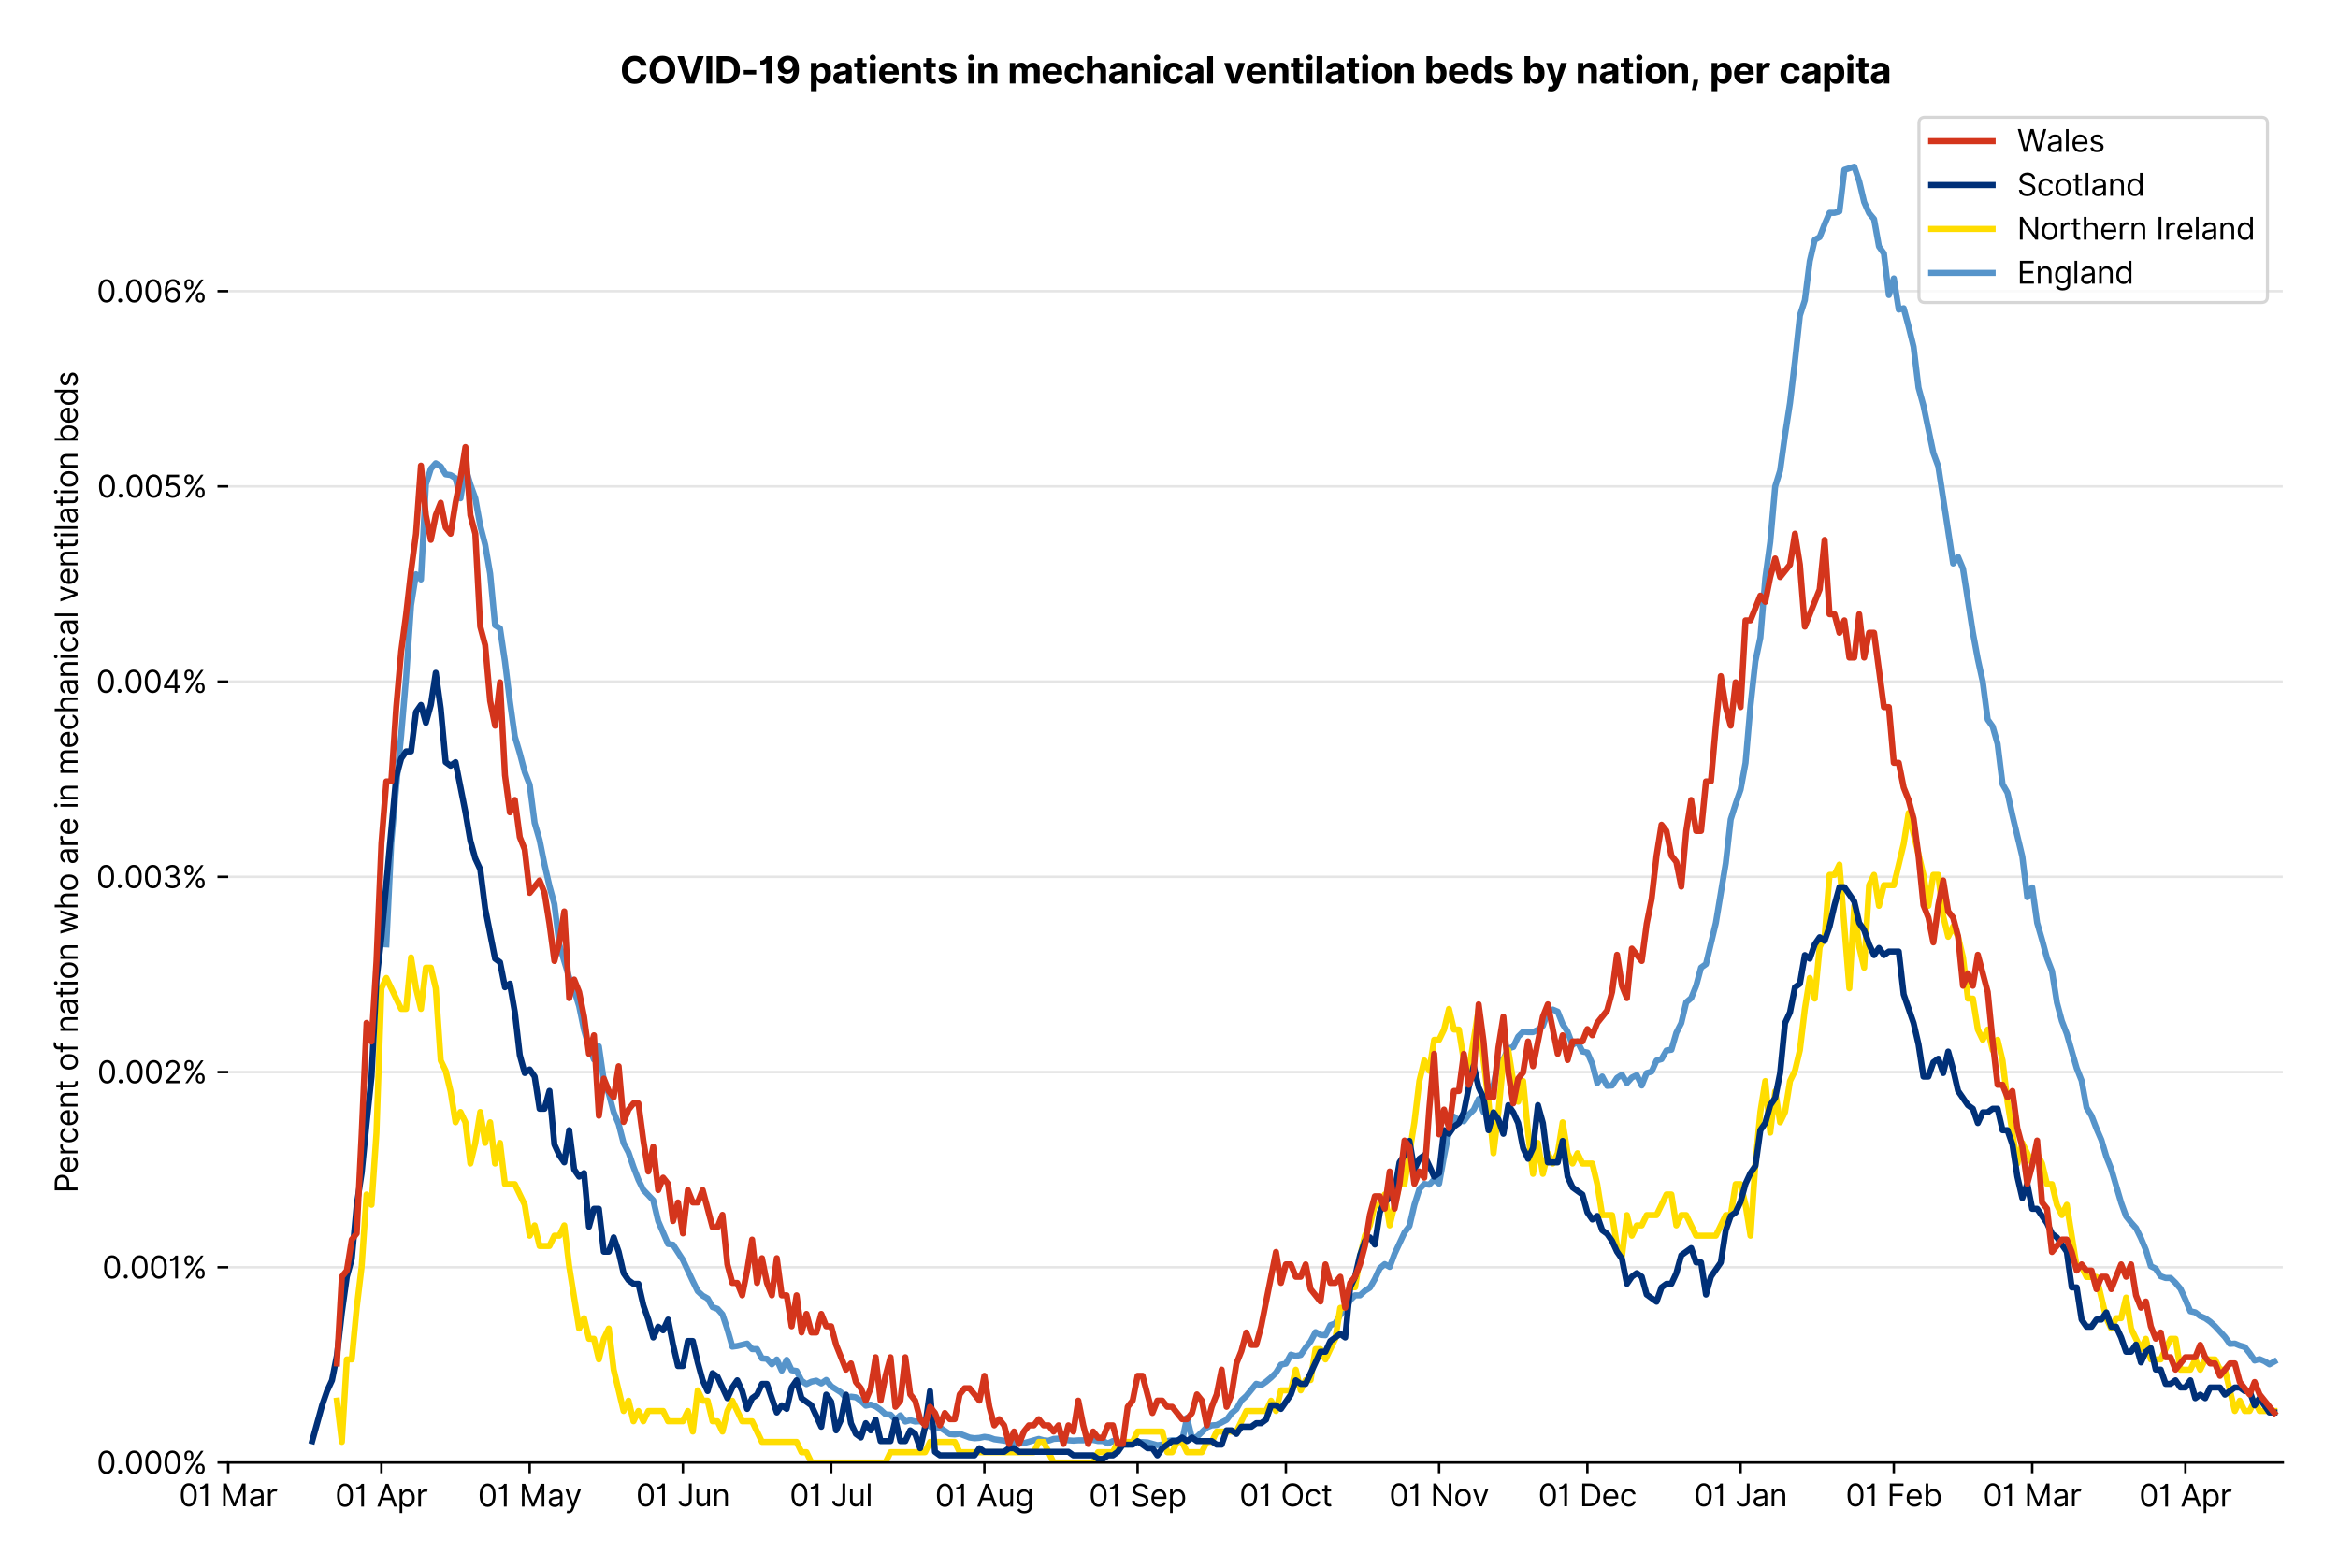 <?xml version="1.0" encoding="utf-8" standalone="no"?>
<!DOCTYPE svg PUBLIC "-//W3C//DTD SVG 1.1//EN"
  "http://www.w3.org/Graphics/SVG/1.1/DTD/svg11.dtd">
<svg version="1.1" viewBox="0 0 761.97 511.276" xmlns="http://www.w3.org/2000/svg" xmlns:xlink="http://www.w3.org/1999/xlink">
 <defs>
  <style type="text/css">*{stroke-linecap:butt;stroke-linejoin:round;}</style>
 </defs>
 <g id="figure_1">
  <g id="patch_1">
   <path d="M 0 511.276 
L 761.97 511.276 
L 761.97 0 
L 0 0 
z
" style="fill:#ffffff;"/>
  </g>
  <g id="axes_1">
   <g id="patch_2">
    <path d="M 74.37 476.745 
L 743.97 476.745 
L 743.97 33.225 
L 74.37 33.225 
z
" style="fill:#ffffff;"/>
   </g>
   <g id="matplotlib.axis_1">
    <g id="xtick_1">
     <g id="line2d_1">
      <defs>
       <path d="M 0 0 
L 0 3.5 
" id="me8fb2dc98c" style="stroke:#000000;stroke-width:0.8;"/>
      </defs>
      <g>
       <use style="stroke:#000000;stroke-width:0.8;" x="74.37" xlink:href="#me8fb2dc98c" y="476.745"/>
      </g>
     </g>
     <g id="text_1">
      <!-- 01 Mar -->
      <g transform="translate(58.334 491.018)scale(0.1 -0.1)">
       <defs>
        <path d="M 2000 -64 
Q 1230 -64 806 561 
Q 382 1186 382 2327 
Q 382 3459 809 4088 
Q 1236 4718 2000 4718 
Q 2764 4718 3191 4088 
Q 3618 3459 3618 2327 
Q 3618 1186 3194 561 
Q 2771 -64 2000 -64 
z
M 2000 436 
Q 2509 436 2791 927 
Q 3073 1418 3073 2327 
Q 3073 3234 2789 3730 
Q 2505 4227 2000 4227 
Q 1496 4227 1211 3730 
Q 927 3234 927 2327 
Q 927 1418 1210 927 
Q 1493 436 2000 436 
z
" id="Inter-Regular-30" transform="scale(0.016)"/>
        <path d="M 1973 4655 
L 1973 0 
L 1409 0 
L 1409 3836 
L 1373 3836 
Q 1341 3773 1209 3692 
Q 1077 3611 868 3551 
Q 659 3491 391 3491 
L 391 3964 
Q 661 3964 859 4061 
Q 1057 4159 1190 4291 
Q 1323 4423 1392 4529 
Q 1461 4636 1473 4655 
L 1973 4655 
z
" id="Inter-Regular-31" transform="scale(0.016)"/>
        <path id="Inter-Regular-20" transform="scale(0.016)"/>
        <path d="M 564 4655 
L 1236 4655 
L 2818 791 
L 2873 791 
L 4455 4655 
L 5127 4655 
L 5127 0 
L 4600 0 
L 4600 3536 
L 4555 3536 
L 3100 0 
L 2591 0 
L 1136 3536 
L 1091 3536 
L 1091 0 
L 564 0 
L 564 4655 
z
" id="Inter-Regular-4d" transform="scale(0.016)"/>
        <path d="M 1518 -82 
Q 1186 -82 916 44 
Q 646 170 486 410 
Q 327 650 327 991 
Q 327 1291 445 1478 
Q 564 1666 761 1773 
Q 959 1880 1199 1933 
Q 1439 1986 1682 2018 
Q 2000 2059 2199 2080 
Q 2398 2102 2490 2154 
Q 2582 2207 2582 2336 
L 2582 2355 
Q 2582 2691 2399 2877 
Q 2216 3064 1846 3064 
Q 1461 3064 1243 2895 
Q 1025 2727 936 2536 
L 427 2718 
Q 564 3036 792 3214 
Q 1021 3393 1292 3464 
Q 1564 3536 1827 3536 
Q 1996 3536 2215 3496 
Q 2434 3457 2640 3334 
Q 2846 3211 2982 2963 
Q 3118 2716 3118 2300 
L 3118 0 
L 2582 0 
L 2582 473 
L 2555 473 
Q 2500 359 2373 229 
Q 2246 100 2034 9 
Q 1823 -82 1518 -82 
z
M 1600 400 
Q 1918 400 2137 525 
Q 2357 650 2469 847 
Q 2582 1045 2582 1264 
L 2582 1755 
Q 2548 1714 2433 1681 
Q 2318 1648 2169 1624 
Q 2021 1600 1881 1583 
Q 1741 1566 1655 1555 
Q 1446 1527 1265 1467 
Q 1084 1407 974 1287 
Q 864 1168 864 964 
Q 864 684 1072 542 
Q 1280 400 1600 400 
z
" id="Inter-Regular-61" transform="scale(0.016)"/>
        <path d="M 491 0 
L 491 3491 
L 1009 3491 
L 1009 2964 
L 1046 2964 
Q 1139 3223 1389 3384 
Q 1639 3545 1955 3545 
Q 2100 3545 2209 3511 
Q 2318 3477 2400 3418 
L 2218 2964 
Q 2161 2993 2085 3010 
Q 2009 3027 1909 3027 
Q 1527 3027 1277 2794 
Q 1027 2561 1027 2209 
L 1027 0 
L 491 0 
z
" id="Inter-Regular-72" transform="scale(0.016)"/>
       </defs>
       <use xlink:href="#Inter-Regular-30"/>
       <use x="62.5" xlink:href="#Inter-Regular-31"/>
       <use x="106.676" xlink:href="#Inter-Regular-20"/>
       <use x="134.801" xlink:href="#Inter-Regular-4d"/>
       <use x="225.994" xlink:href="#Inter-Regular-61"/>
       <use x="282.386" xlink:href="#Inter-Regular-72"/>
      </g>
     </g>
    </g>
    <g id="xtick_2">
     <g id="line2d_2">
      <g>
       <use style="stroke:#000000;stroke-width:0.8;" x="124.305" xlink:href="#me8fb2dc98c" y="476.745"/>
      </g>
     </g>
     <g id="text_2">
      <!-- 01 Apr -->
      <g transform="translate(109.219 491.117)scale(0.1 -0.1)">
       <defs>
        <path d="M 755 0 
L 164 0 
L 1873 4655 
L 2455 4655 
L 4164 0 
L 3573 0 
L 3105 1318 
L 1223 1318 
L 755 0 
z
M 1400 1818 
L 2927 1818 
L 2182 3918 
L 2146 3918 
L 1400 1818 
z
" id="Inter-Regular-41" transform="scale(0.016)"/>
        <path d="M 491 -1309 
L 491 3491 
L 1009 3491 
L 1009 2936 
L 1073 2936 
Q 1132 3027 1237 3169 
Q 1343 3311 1542 3423 
Q 1741 3536 2082 3536 
Q 2523 3536 2859 3315 
Q 3196 3095 3384 2690 
Q 3573 2286 3573 1736 
Q 3573 1182 3384 776 
Q 3196 370 2861 148 
Q 2527 -73 2091 -73 
Q 1755 -73 1552 39 
Q 1350 152 1241 296 
Q 1132 441 1073 536 
L 1027 536 
L 1027 -1309 
L 491 -1309 
z
M 1018 1745 
Q 1018 1152 1276 780 
Q 1534 409 2018 409 
Q 2355 409 2581 587 
Q 2807 766 2921 1069 
Q 3036 1373 3036 1745 
Q 3036 2114 2923 2410 
Q 2811 2707 2585 2881 
Q 2359 3055 2018 3055 
Q 1527 3055 1272 2693 
Q 1018 2332 1018 1745 
z
" id="Inter-Regular-70" transform="scale(0.016)"/>
       </defs>
       <use xlink:href="#Inter-Regular-30"/>
       <use x="62.5" xlink:href="#Inter-Regular-31"/>
       <use x="106.676" xlink:href="#Inter-Regular-20"/>
       <use x="134.801" xlink:href="#Inter-Regular-41"/>
       <use x="202.415" xlink:href="#Inter-Regular-70"/>
       <use x="263.352" xlink:href="#Inter-Regular-72"/>
      </g>
     </g>
    </g>
    <g id="xtick_3">
     <g id="line2d_3">
      <g>
       <use style="stroke:#000000;stroke-width:0.8;" x="172.628" xlink:href="#me8fb2dc98c" y="476.745"/>
      </g>
     </g>
     <g id="text_3">
      <!-- 01 May -->
      <g transform="translate(155.725 491.117)scale(0.1 -0.1)">
       <defs>
        <path d="M 818 -1355 
Q 682 -1355 575 -1333 
Q 468 -1311 427 -1291 
L 564 -818 
Q 857 -893 1053 -814 
Q 1250 -736 1391 -345 
L 1509 -18 
L 218 3491 
L 800 3491 
L 1764 709 
L 1800 709 
L 2764 3491 
L 3346 3491 
L 1846 -564 
Q 1550 -1355 818 -1355 
z
" id="Inter-Regular-79" transform="scale(0.016)"/>
       </defs>
       <use xlink:href="#Inter-Regular-30"/>
       <use x="62.5" xlink:href="#Inter-Regular-31"/>
       <use x="106.676" xlink:href="#Inter-Regular-20"/>
       <use x="134.801" xlink:href="#Inter-Regular-4d"/>
       <use x="225.994" xlink:href="#Inter-Regular-61"/>
       <use x="282.386" xlink:href="#Inter-Regular-79"/>
      </g>
     </g>
    </g>
    <g id="xtick_4">
     <g id="line2d_4">
      <g>
       <use style="stroke:#000000;stroke-width:0.8;" x="222.562" xlink:href="#me8fb2dc98c" y="476.745"/>
      </g>
     </g>
     <g id="text_4">
      <!-- 01 Jun -->
      <g transform="translate(207.278 491.018)scale(0.1 -0.1)">
       <defs>
        <path d="M 2346 4655 
L 2909 4655 
L 2909 1327 
Q 2909 657 2549 296 
Q 2189 -64 1582 -64 
Q 1200 -64 902 76 
Q 605 216 434 475 
Q 264 734 264 1091 
L 818 1091 
Q 818 795 1034 615 
Q 1250 436 1582 436 
Q 1948 436 2147 664 
Q 2346 893 2346 1327 
L 2346 4655 
z
" id="Inter-Regular-4a" transform="scale(0.016)"/>
        <path d="M 2691 1427 
L 2691 3491 
L 3227 3491 
L 3227 0 
L 2691 0 
L 2691 591 
L 2655 591 
Q 2532 325 2273 140 
Q 2014 -45 1618 -45 
Q 1127 -45 809 280 
Q 491 605 491 1273 
L 491 3491 
L 1027 3491 
L 1027 1309 
Q 1027 927 1242 700 
Q 1457 473 1791 473 
Q 1991 473 2199 575 
Q 2407 677 2549 888 
Q 2691 1100 2691 1427 
z
" id="Inter-Regular-75" transform="scale(0.016)"/>
        <path d="M 1027 2100 
L 1027 0 
L 491 0 
L 491 3491 
L 1009 3491 
L 1009 2945 
L 1055 2945 
Q 1177 3211 1427 3373 
Q 1677 3536 2073 3536 
Q 2602 3536 2928 3211 
Q 3255 2886 3255 2218 
L 3255 0 
L 2718 0 
L 2718 2182 
Q 2718 2593 2504 2824 
Q 2291 3055 1918 3055 
Q 1534 3055 1280 2806 
Q 1027 2557 1027 2100 
z
" id="Inter-Regular-6e" transform="scale(0.016)"/>
       </defs>
       <use xlink:href="#Inter-Regular-30"/>
       <use x="62.5" xlink:href="#Inter-Regular-31"/>
       <use x="106.676" xlink:href="#Inter-Regular-20"/>
       <use x="134.801" xlink:href="#Inter-Regular-4a"/>
       <use x="189.063" xlink:href="#Inter-Regular-75"/>
       <use x="247.159" xlink:href="#Inter-Regular-6e"/>
      </g>
     </g>
    </g>
    <g id="xtick_5">
     <g id="line2d_5">
      <g>
       <use style="stroke:#000000;stroke-width:0.8;" x="270.886" xlink:href="#me8fb2dc98c" y="476.745"/>
      </g>
     </g>
     <g id="text_5">
      <!-- 01 Jul -->
      <g transform="translate(257.342 491.018)scale(0.1 -0.1)">
       <defs>
        <path d="M 1027 4655 
L 1027 0 
L 491 0 
L 491 4655 
L 1027 4655 
z
" id="Inter-Regular-6c" transform="scale(0.016)"/>
       </defs>
       <use xlink:href="#Inter-Regular-30"/>
       <use x="62.5" xlink:href="#Inter-Regular-31"/>
       <use x="106.676" xlink:href="#Inter-Regular-20"/>
       <use x="134.801" xlink:href="#Inter-Regular-4a"/>
       <use x="189.063" xlink:href="#Inter-Regular-75"/>
       <use x="247.159" xlink:href="#Inter-Regular-6c"/>
      </g>
     </g>
    </g>
    <g id="xtick_6">
     <g id="line2d_6">
      <g>
       <use style="stroke:#000000;stroke-width:0.8;" x="320.82" xlink:href="#me8fb2dc98c" y="476.745"/>
      </g>
     </g>
     <g id="text_6">
      <!-- 01 Aug -->
      <g transform="translate(304.748 491.117)scale(0.1 -0.1)">
       <defs>
        <path d="M 1900 -1382 
Q 1316 -1382 976 -1169 
Q 636 -957 473 -682 
L 900 -382 
Q 973 -477 1084 -601 
Q 1196 -725 1390 -817 
Q 1584 -909 1900 -909 
Q 2323 -909 2598 -704 
Q 2873 -500 2873 -64 
L 2873 645 
L 2827 645 
Q 2768 550 2660 410 
Q 2552 270 2351 162 
Q 2150 55 1809 55 
Q 1386 55 1051 255 
Q 716 455 521 836 
Q 327 1218 327 1764 
Q 327 2300 516 2699 
Q 705 3098 1041 3317 
Q 1377 3536 1818 3536 
Q 2159 3536 2360 3423 
Q 2561 3311 2669 3169 
Q 2777 3027 2836 2936 
L 2891 2936 
L 2891 3491 
L 3409 3491 
L 3409 -100 
Q 3409 -550 3205 -833 
Q 3002 -1116 2660 -1249 
Q 2318 -1382 1900 -1382 
z
M 1882 536 
Q 2366 536 2624 864 
Q 2882 1193 2882 1773 
Q 2882 2339 2627 2697 
Q 2373 3055 1882 3055 
Q 1541 3055 1315 2882 
Q 1089 2709 976 2418 
Q 864 2127 864 1773 
Q 864 1227 1120 881 
Q 1377 536 1882 536 
z
" id="Inter-Regular-67" transform="scale(0.016)"/>
       </defs>
       <use xlink:href="#Inter-Regular-30"/>
       <use x="62.5" xlink:href="#Inter-Regular-31"/>
       <use x="106.676" xlink:href="#Inter-Regular-20"/>
       <use x="134.801" xlink:href="#Inter-Regular-41"/>
       <use x="202.415" xlink:href="#Inter-Regular-75"/>
       <use x="260.511" xlink:href="#Inter-Regular-67"/>
      </g>
     </g>
    </g>
    <g id="xtick_7">
     <g id="line2d_7">
      <g>
       <use style="stroke:#000000;stroke-width:0.8;" x="370.754" xlink:href="#me8fb2dc98c" y="476.745"/>
      </g>
     </g>
     <g id="text_7">
      <!-- 01 Sep -->
      <g transform="translate(354.867 491.117)scale(0.1 -0.1)">
       <defs>
        <path d="M 3109 3491 
Q 3068 3836 2777 4027 
Q 2486 4218 2064 4218 
Q 1600 4218 1318 3999 
Q 1036 3780 1036 3445 
Q 1036 3195 1189 3042 
Q 1343 2889 1553 2803 
Q 1764 2718 1936 2673 
L 2409 2545 
Q 2591 2498 2815 2414 
Q 3039 2330 3244 2185 
Q 3450 2041 3584 1816 
Q 3718 1591 3718 1264 
Q 3718 886 3521 581 
Q 3325 277 2949 97 
Q 2573 -82 2036 -82 
Q 1286 -82 845 272 
Q 405 627 364 1200 
L 946 1200 
Q 968 936 1124 764 
Q 1280 593 1519 510 
Q 1759 427 2036 427 
Q 2359 427 2616 533 
Q 2873 639 3023 828 
Q 3173 1018 3173 1273 
Q 3173 1505 3043 1650 
Q 2914 1795 2702 1886 
Q 2491 1977 2246 2045 
L 1673 2209 
Q 1127 2366 809 2657 
Q 491 2948 491 3418 
Q 491 3809 703 4101 
Q 916 4393 1276 4555 
Q 1636 4718 2082 4718 
Q 2532 4718 2882 4558 
Q 3232 4398 3437 4120 
Q 3643 3843 3655 3491 
L 3109 3491 
z
" id="Inter-Regular-53" transform="scale(0.016)"/>
        <path d="M 1955 -73 
Q 1450 -73 1085 151 
Q 721 375 524 778 
Q 327 1182 327 1718 
Q 327 2255 524 2665 
Q 721 3075 1074 3305 
Q 1427 3536 1900 3536 
Q 2173 3536 2439 3445 
Q 2705 3355 2923 3151 
Q 3141 2948 3270 2614 
Q 3400 2280 3400 1791 
L 3400 1564 
L 866 1564 
Q 884 1005 1183 707 
Q 1482 409 1955 409 
Q 2271 409 2498 545 
Q 2725 682 2827 955 
L 3346 809 
Q 3223 414 2854 170 
Q 2486 -73 1955 -73 
z
M 866 2027 
L 2855 2027 
Q 2855 2470 2595 2762 
Q 2336 3055 1900 3055 
Q 1593 3055 1368 2911 
Q 1143 2768 1013 2533 
Q 884 2298 866 2027 
z
" id="Inter-Regular-65" transform="scale(0.016)"/>
       </defs>
       <use xlink:href="#Inter-Regular-30"/>
       <use x="62.5" xlink:href="#Inter-Regular-31"/>
       <use x="106.676" xlink:href="#Inter-Regular-20"/>
       <use x="134.801" xlink:href="#Inter-Regular-53"/>
       <use x="198.58" xlink:href="#Inter-Regular-65"/>
       <use x="256.818" xlink:href="#Inter-Regular-70"/>
      </g>
     </g>
    </g>
    <g id="xtick_8">
     <g id="line2d_8">
      <g>
       <use style="stroke:#000000;stroke-width:0.8;" x="419.078" xlink:href="#me8fb2dc98c" y="476.745"/>
      </g>
     </g>
     <g id="text_8">
      <!-- 01 Oct -->
      <g transform="translate(403.921 491.018)scale(0.1 -0.1)">
       <defs>
        <path d="M 4491 2327 
Q 4491 1591 4225 1054 
Q 3959 518 3495 227 
Q 3032 -64 2436 -64 
Q 1841 -64 1377 227 
Q 914 518 648 1054 
Q 382 1591 382 2327 
Q 382 3064 648 3600 
Q 914 4136 1377 4427 
Q 1841 4718 2436 4718 
Q 3032 4718 3495 4427 
Q 3959 4136 4225 3600 
Q 4491 3064 4491 2327 
z
M 3946 2327 
Q 3946 2932 3744 3348 
Q 3543 3764 3201 3977 
Q 2859 4191 2436 4191 
Q 2014 4191 1672 3977 
Q 1330 3764 1128 3348 
Q 927 2932 927 2327 
Q 927 1723 1128 1307 
Q 1330 891 1672 677 
Q 2014 464 2436 464 
Q 2859 464 3201 677 
Q 3543 891 3744 1307 
Q 3946 1723 3946 2327 
z
" id="Inter-Regular-4f" transform="scale(0.016)"/>
        <path d="M 1909 -73 
Q 1418 -73 1063 159 
Q 709 391 518 798 
Q 327 1205 327 1727 
Q 327 2259 524 2667 
Q 721 3075 1074 3305 
Q 1427 3536 1900 3536 
Q 2268 3536 2563 3400 
Q 2859 3264 3047 3018 
Q 3236 2773 3282 2445 
L 2746 2445 
Q 2684 2684 2474 2869 
Q 2264 3055 1909 3055 
Q 1439 3055 1151 2697 
Q 864 2339 864 1745 
Q 864 1139 1148 774 
Q 1432 409 1909 409 
Q 2223 409 2447 570 
Q 2671 732 2746 1018 
L 3282 1018 
Q 3236 709 3058 462 
Q 2880 216 2588 71 
Q 2296 -73 1909 -73 
z
" id="Inter-Regular-63" transform="scale(0.016)"/>
        <path d="M 2009 3491 
L 2009 3036 
L 1264 3036 
L 1264 1000 
Q 1264 773 1331 660 
Q 1398 548 1503 510 
Q 1609 473 1727 473 
Q 1816 473 1873 483 
Q 1930 493 1964 500 
L 2073 18 
Q 2018 -2 1920 -23 
Q 1823 -45 1673 -45 
Q 1446 -45 1228 52 
Q 1011 150 869 350 
Q 727 550 727 855 
L 727 3036 
L 200 3036 
L 200 3491 
L 727 3491 
L 727 4327 
L 1264 4327 
L 1264 3491 
L 2009 3491 
z
" id="Inter-Regular-74" transform="scale(0.016)"/>
       </defs>
       <use xlink:href="#Inter-Regular-30"/>
       <use x="62.5" xlink:href="#Inter-Regular-31"/>
       <use x="106.676" xlink:href="#Inter-Regular-20"/>
       <use x="134.801" xlink:href="#Inter-Regular-4f"/>
       <use x="210.938" xlink:href="#Inter-Regular-63"/>
       <use x="266.761" xlink:href="#Inter-Regular-74"/>
      </g>
     </g>
    </g>
    <g id="xtick_9">
     <g id="line2d_9">
      <g>
       <use style="stroke:#000000;stroke-width:0.8;" x="469.012" xlink:href="#me8fb2dc98c" y="476.745"/>
      </g>
     </g>
     <g id="text_9">
      <!-- 01 Nov -->
      <g transform="translate(452.741 491.018)scale(0.1 -0.1)">
       <defs>
        <path d="M 4255 4655 
L 4255 0 
L 3709 0 
L 1173 3655 
L 1127 3655 
L 1127 0 
L 564 0 
L 564 4655 
L 1109 4655 
L 3655 991 
L 3700 991 
L 3700 4655 
L 4255 4655 
z
" id="Inter-Regular-4e" transform="scale(0.016)"/>
        <path d="M 1909 -73 
Q 1436 -73 1080 152 
Q 725 377 526 781 
Q 327 1186 327 1727 
Q 327 2273 526 2679 
Q 725 3086 1080 3311 
Q 1436 3536 1909 3536 
Q 2382 3536 2737 3311 
Q 3093 3086 3292 2679 
Q 3491 2273 3491 1727 
Q 3491 1186 3292 781 
Q 3093 377 2737 152 
Q 2382 -73 1909 -73 
z
M 1909 409 
Q 2268 409 2500 593 
Q 2732 777 2843 1077 
Q 2955 1377 2955 1727 
Q 2955 2077 2843 2379 
Q 2732 2682 2500 2868 
Q 2268 3055 1909 3055 
Q 1550 3055 1318 2868 
Q 1086 2682 975 2379 
Q 864 2077 864 1727 
Q 864 1377 975 1077 
Q 1086 777 1318 593 
Q 1550 409 1909 409 
z
" id="Inter-Regular-6f" transform="scale(0.016)"/>
        <path d="M 3346 3491 
L 2055 0 
L 1509 0 
L 218 3491 
L 800 3491 
L 1764 709 
L 1800 709 
L 2764 3491 
L 3346 3491 
z
" id="Inter-Regular-76" transform="scale(0.016)"/>
       </defs>
       <use xlink:href="#Inter-Regular-30"/>
       <use x="62.5" xlink:href="#Inter-Regular-31"/>
       <use x="106.676" xlink:href="#Inter-Regular-20"/>
       <use x="134.801" xlink:href="#Inter-Regular-4e"/>
       <use x="210.085" xlink:href="#Inter-Regular-6f"/>
       <use x="269.744" xlink:href="#Inter-Regular-76"/>
      </g>
     </g>
    </g>
    <g id="xtick_10">
     <g id="line2d_10">
      <g>
       <use style="stroke:#000000;stroke-width:0.8;" x="517.335" xlink:href="#me8fb2dc98c" y="476.745"/>
      </g>
     </g>
     <g id="text_10">
      <!-- 01 Dec -->
      <g transform="translate(501.299 491.018)scale(0.1 -0.1)">
       <defs>
        <path d="M 2000 0 
L 564 0 
L 564 4655 
L 2064 4655 
Q 2741 4655 3223 4376 
Q 3705 4098 3961 3578 
Q 4218 3059 4218 2336 
Q 4218 1609 3959 1085 
Q 3700 561 3204 280 
Q 2709 0 2000 0 
z
M 1127 500 
L 1964 500 
Q 2830 500 3251 992 
Q 3673 1484 3673 2336 
Q 3673 3182 3259 3668 
Q 2846 4155 2027 4155 
L 1127 4155 
L 1127 500 
z
" id="Inter-Regular-44" transform="scale(0.016)"/>
       </defs>
       <use xlink:href="#Inter-Regular-30"/>
       <use x="62.5" xlink:href="#Inter-Regular-31"/>
       <use x="106.676" xlink:href="#Inter-Regular-20"/>
       <use x="134.801" xlink:href="#Inter-Regular-44"/>
       <use x="206.676" xlink:href="#Inter-Regular-65"/>
       <use x="264.915" xlink:href="#Inter-Regular-63"/>
      </g>
     </g>
    </g>
    <g id="xtick_11">
     <g id="line2d_11">
      <g>
       <use style="stroke:#000000;stroke-width:0.8;" x="567.269" xlink:href="#me8fb2dc98c" y="476.745"/>
      </g>
     </g>
     <g id="text_11">
      <!-- 01 Jan -->
      <g transform="translate(552.07 491.018)scale(0.1 -0.1)">
       <use xlink:href="#Inter-Regular-30"/>
       <use x="62.5" xlink:href="#Inter-Regular-31"/>
       <use x="106.676" xlink:href="#Inter-Regular-20"/>
       <use x="134.801" xlink:href="#Inter-Regular-4a"/>
       <use x="189.063" xlink:href="#Inter-Regular-61"/>
       <use x="245.455" xlink:href="#Inter-Regular-6e"/>
      </g>
     </g>
    </g>
    <g id="xtick_12">
     <g id="line2d_12">
      <g>
       <use style="stroke:#000000;stroke-width:0.8;" x="617.204" xlink:href="#me8fb2dc98c" y="476.745"/>
      </g>
     </g>
     <g id="text_12">
      <!-- 01 Feb -->
      <g transform="translate(601.515 491.018)scale(0.1 -0.1)">
       <defs>
        <path d="M 564 0 
L 564 4655 
L 3355 4655 
L 3355 4155 
L 1127 4155 
L 1127 2582 
L 3146 2582 
L 3146 2082 
L 1127 2082 
L 1127 0 
L 564 0 
z
" id="Inter-Regular-46" transform="scale(0.016)"/>
        <path d="M 564 0 
L 564 4655 
L 1100 4655 
L 1100 2936 
L 1146 2936 
Q 1205 3027 1310 3169 
Q 1416 3311 1615 3423 
Q 1814 3536 2155 3536 
Q 2596 3536 2932 3315 
Q 3268 3095 3457 2690 
Q 3646 2286 3646 1736 
Q 3646 1182 3457 776 
Q 3268 370 2934 148 
Q 2600 -73 2164 -73 
Q 1827 -73 1625 39 
Q 1423 152 1314 296 
Q 1205 441 1146 536 
L 1082 536 
L 1082 0 
L 564 0 
z
M 1091 1745 
Q 1091 1152 1349 780 
Q 1607 409 2091 409 
Q 2427 409 2653 587 
Q 2880 766 2994 1069 
Q 3109 1373 3109 1745 
Q 3109 2114 2996 2410 
Q 2884 2707 2658 2881 
Q 2432 3055 2091 3055 
Q 1600 3055 1345 2693 
Q 1091 2332 1091 1745 
z
" id="Inter-Regular-62" transform="scale(0.016)"/>
       </defs>
       <use xlink:href="#Inter-Regular-30"/>
       <use x="62.5" xlink:href="#Inter-Regular-31"/>
       <use x="106.676" xlink:href="#Inter-Regular-20"/>
       <use x="134.801" xlink:href="#Inter-Regular-46"/>
       <use x="193.466" xlink:href="#Inter-Regular-65"/>
       <use x="251.705" xlink:href="#Inter-Regular-62"/>
      </g>
     </g>
    </g>
    <g id="xtick_13">
     <g id="line2d_13">
      <g>
       <use style="stroke:#000000;stroke-width:0.8;" x="662.306" xlink:href="#me8fb2dc98c" y="476.745"/>
      </g>
     </g>
     <g id="text_13">
      <!-- 01 Mar -->
      <g transform="translate(646.269 491.018)scale(0.1 -0.1)">
       <use xlink:href="#Inter-Regular-30"/>
       <use x="62.5" xlink:href="#Inter-Regular-31"/>
       <use x="106.676" xlink:href="#Inter-Regular-20"/>
       <use x="134.801" xlink:href="#Inter-Regular-4d"/>
       <use x="225.994" xlink:href="#Inter-Regular-61"/>
       <use x="282.386" xlink:href="#Inter-Regular-72"/>
      </g>
     </g>
    </g>
    <g id="xtick_14">
     <g id="line2d_14">
      <g>
       <use style="stroke:#000000;stroke-width:0.8;" x="712.24" xlink:href="#me8fb2dc98c" y="476.745"/>
      </g>
     </g>
     <g id="text_14">
      <!-- 01 Apr -->
      <g transform="translate(697.155 491.117)scale(0.1 -0.1)">
       <use xlink:href="#Inter-Regular-30"/>
       <use x="62.5" xlink:href="#Inter-Regular-31"/>
       <use x="106.676" xlink:href="#Inter-Regular-20"/>
       <use x="134.801" xlink:href="#Inter-Regular-41"/>
       <use x="202.415" xlink:href="#Inter-Regular-70"/>
       <use x="263.352" xlink:href="#Inter-Regular-72"/>
      </g>
     </g>
    </g>
   </g>
   <g id="matplotlib.axis_2">
    <g id="ytick_1">
     <g id="line2d_15">
      <path clip-path="url(#p50bce2dcab)" d="M 74.37 476.745 
L 743.97 476.745 
" style="fill:none;stroke:#e5e5e5;stroke-linecap:square;stroke-width:0.8;"/>
     </g>
     <g id="line2d_16">
      <defs>
       <path d="M 0 0 
L -3.5 0 
" id="m8533973686" style="stroke:#000000;stroke-width:0.8;"/>
      </defs>
      <g>
       <use style="stroke:#000000;stroke-width:0.8;" x="74.37" xlink:href="#m8533973686" y="476.745"/>
      </g>
     </g>
     <g id="text_15">
      <!-- 0.000% -->
      <g transform="translate(31.489 480.382)scale(0.1 -0.1)">
       <defs>
        <path d="M 882 -36 
Q 714 -36 593 84 
Q 473 205 473 373 
Q 473 541 593 661 
Q 714 782 882 782 
Q 1050 782 1170 661 
Q 1291 541 1291 373 
Q 1291 205 1170 84 
Q 1050 -36 882 -36 
z
" id="Inter-Regular-2e" transform="scale(0.016)"/>
        <path d="M 2855 873 
L 2855 1118 
Q 2855 1373 2960 1585 
Q 3066 1798 3269 1926 
Q 3473 2055 3764 2055 
Q 4059 2055 4259 1926 
Q 4459 1798 4561 1585 
Q 4664 1373 4664 1118 
L 4664 873 
Q 4664 618 4560 405 
Q 4457 193 4256 64 
Q 4055 -64 3764 -64 
Q 3468 -64 3266 64 
Q 3064 193 2959 405 
Q 2855 618 2855 873 
z
M 536 3536 
L 536 3782 
Q 536 4036 642 4248 
Q 748 4461 951 4589 
Q 1155 4718 1446 4718 
Q 1741 4718 1941 4589 
Q 2141 4461 2243 4248 
Q 2346 4036 2346 3782 
L 2346 3536 
Q 2346 3282 2242 3069 
Q 2139 2857 1937 2728 
Q 1736 2600 1446 2600 
Q 1150 2600 948 2728 
Q 746 2857 641 3069 
Q 536 3282 536 3536 
z
M 709 0 
L 3909 4655 
L 4427 4655 
L 1227 0 
L 709 0 
z
M 3318 1118 
L 3318 873 
Q 3318 661 3418 494 
Q 3518 327 3764 327 
Q 4002 327 4101 494 
Q 4200 661 4200 873 
L 4200 1118 
Q 4200 1330 4104 1497 
Q 4009 1664 3764 1664 
Q 3525 1664 3421 1497 
Q 3318 1330 3318 1118 
z
M 1000 3782 
L 1000 3536 
Q 1000 3325 1100 3158 
Q 1200 2991 1446 2991 
Q 1684 2991 1783 3158 
Q 1882 3325 1882 3536 
L 1882 3782 
Q 1882 3993 1786 4160 
Q 1691 4327 1446 4327 
Q 1207 4327 1103 4160 
Q 1000 3993 1000 3782 
z
" id="Inter-Regular-25" transform="scale(0.016)"/>
       </defs>
       <use xlink:href="#Inter-Regular-30"/>
       <use x="62.5" xlink:href="#Inter-Regular-2e"/>
       <use x="90.057" xlink:href="#Inter-Regular-30"/>
       <use x="152.557" xlink:href="#Inter-Regular-30"/>
       <use x="215.057" xlink:href="#Inter-Regular-30"/>
       <use x="277.557" xlink:href="#Inter-Regular-25"/>
      </g>
     </g>
    </g>
    <g id="ytick_2">
     <g id="line2d_17">
      <path clip-path="url(#p50bce2dcab)" d="M 74.37 413.106 
L 743.97 413.106 
" style="fill:none;stroke:#e5e5e5;stroke-linecap:square;stroke-width:0.8;"/>
     </g>
     <g id="line2d_18">
      <g>
       <use style="stroke:#000000;stroke-width:0.8;" x="74.37" xlink:href="#m8533973686" y="413.106"/>
      </g>
     </g>
     <g id="text_16">
      <!-- 0.001% -->
      <g transform="translate(33.322 416.742)scale(0.1 -0.1)">
       <use xlink:href="#Inter-Regular-30"/>
       <use x="62.5" xlink:href="#Inter-Regular-2e"/>
       <use x="90.057" xlink:href="#Inter-Regular-30"/>
       <use x="152.557" xlink:href="#Inter-Regular-30"/>
       <use x="215.057" xlink:href="#Inter-Regular-31"/>
       <use x="259.233" xlink:href="#Inter-Regular-25"/>
      </g>
     </g>
    </g>
    <g id="ytick_3">
     <g id="line2d_19">
      <path clip-path="url(#p50bce2dcab)" d="M 74.37 349.467 
L 743.97 349.467 
" style="fill:none;stroke:#e5e5e5;stroke-linecap:square;stroke-width:0.8;"/>
     </g>
     <g id="line2d_20">
      <g>
       <use style="stroke:#000000;stroke-width:0.8;" x="74.37" xlink:href="#m8533973686" y="349.467"/>
      </g>
     </g>
     <g id="text_17">
      <!-- 0.002% -->
      <g transform="translate(31.688 353.103)scale(0.1 -0.1)">
       <defs>
        <path d="M 482 0 
L 482 409 
L 2018 2091 
Q 2289 2386 2464 2605 
Q 2639 2825 2724 3019 
Q 2809 3214 2809 3427 
Q 2809 3795 2553 4011 
Q 2298 4227 1918 4227 
Q 1514 4227 1275 3985 
Q 1036 3743 1036 3345 
L 500 3345 
Q 500 3755 688 4064 
Q 877 4373 1203 4545 
Q 1530 4718 1936 4718 
Q 2346 4718 2661 4545 
Q 2977 4373 3156 4079 
Q 3336 3786 3336 3427 
Q 3336 3170 3244 2926 
Q 3152 2682 2926 2383 
Q 2700 2084 2300 1655 
L 1255 536 
L 1255 500 
L 3418 500 
L 3418 0 
L 482 0 
z
" id="Inter-Regular-32" transform="scale(0.016)"/>
       </defs>
       <use xlink:href="#Inter-Regular-30"/>
       <use x="62.5" xlink:href="#Inter-Regular-2e"/>
       <use x="90.057" xlink:href="#Inter-Regular-30"/>
       <use x="152.557" xlink:href="#Inter-Regular-30"/>
       <use x="215.057" xlink:href="#Inter-Regular-32"/>
       <use x="275.568" xlink:href="#Inter-Regular-25"/>
      </g>
     </g>
    </g>
    <g id="ytick_4">
     <g id="line2d_21">
      <path clip-path="url(#p50bce2dcab)" d="M 74.37 285.827 
L 743.97 285.827 
" style="fill:none;stroke:#e5e5e5;stroke-linecap:square;stroke-width:0.8;"/>
     </g>
     <g id="line2d_22">
      <g>
       <use style="stroke:#000000;stroke-width:0.8;" x="74.37" xlink:href="#m8533973686" y="285.827"/>
      </g>
     </g>
     <g id="text_18">
      <!-- 0.003% -->
      <g transform="translate(31.375 289.464)scale(0.1 -0.1)">
       <defs>
        <path d="M 2055 -64 
Q 1605 -64 1253 90 
Q 902 245 696 521 
Q 491 798 473 1164 
L 1046 1164 
Q 1071 827 1356 631 
Q 1641 436 2046 436 
Q 2493 436 2783 664 
Q 3073 893 3073 1264 
Q 3073 1650 2787 1893 
Q 2502 2136 1973 2136 
L 1600 2136 
L 1600 2636 
L 1973 2636 
Q 2386 2636 2647 2856 
Q 2909 3077 2909 3445 
Q 2909 3798 2679 4012 
Q 2450 4227 2064 4227 
Q 1823 4227 1610 4139 
Q 1398 4052 1264 3887 
Q 1130 3723 1118 3491 
L 573 3491 
Q 586 3857 793 4133 
Q 1000 4409 1335 4563 
Q 1671 4718 2073 4718 
Q 2505 4718 2814 4544 
Q 3123 4370 3289 4086 
Q 3455 3802 3455 3473 
Q 3455 3080 3249 2802 
Q 3043 2525 2691 2418 
L 2691 2382 
Q 3132 2309 3379 2008 
Q 3627 1707 3627 1264 
Q 3627 884 3421 583 
Q 3216 282 2861 109 
Q 2507 -64 2055 -64 
z
" id="Inter-Regular-33" transform="scale(0.016)"/>
       </defs>
       <use xlink:href="#Inter-Regular-30"/>
       <use x="62.5" xlink:href="#Inter-Regular-2e"/>
       <use x="90.057" xlink:href="#Inter-Regular-30"/>
       <use x="152.557" xlink:href="#Inter-Regular-30"/>
       <use x="215.057" xlink:href="#Inter-Regular-33"/>
       <use x="278.693" xlink:href="#Inter-Regular-25"/>
      </g>
     </g>
    </g>
    <g id="ytick_5">
     <g id="line2d_23">
      <path clip-path="url(#p50bce2dcab)" d="M 74.37 222.188 
L 743.97 222.188 
" style="fill:none;stroke:#e5e5e5;stroke-linecap:square;stroke-width:0.8;"/>
     </g>
     <g id="line2d_24">
      <g>
       <use style="stroke:#000000;stroke-width:0.8;" x="74.37" xlink:href="#m8533973686" y="222.188"/>
      </g>
     </g>
     <g id="text_19">
      <!-- 0.004% -->
      <g transform="translate(31.319 225.825)scale(0.1 -0.1)">
       <defs>
        <path d="M 373 955 
L 373 1418 
L 2418 4655 
L 3100 4655 
L 3100 1455 
L 3736 1455 
L 3736 955 
L 3100 955 
L 3100 0 
L 2564 0 
L 2564 955 
L 373 955 
z
M 2564 1455 
L 2564 3936 
L 2527 3936 
L 982 1491 
L 982 1455 
L 2564 1455 
z
" id="Inter-Regular-34" transform="scale(0.016)"/>
       </defs>
       <use xlink:href="#Inter-Regular-30"/>
       <use x="62.5" xlink:href="#Inter-Regular-2e"/>
       <use x="90.057" xlink:href="#Inter-Regular-30"/>
       <use x="152.557" xlink:href="#Inter-Regular-30"/>
       <use x="215.057" xlink:href="#Inter-Regular-34"/>
       <use x="279.261" xlink:href="#Inter-Regular-25"/>
      </g>
     </g>
    </g>
    <g id="ytick_6">
     <g id="line2d_25">
      <path clip-path="url(#p50bce2dcab)" d="M 74.37 158.549 
L 743.97 158.549 
" style="fill:none;stroke:#e5e5e5;stroke-linecap:square;stroke-width:0.8;"/>
     </g>
     <g id="line2d_26">
      <g>
       <use style="stroke:#000000;stroke-width:0.8;" x="74.37" xlink:href="#m8533973686" y="158.549"/>
      </g>
     </g>
     <g id="text_20">
      <!-- 0.005% -->
      <g transform="translate(31.659 162.186)scale(0.1 -0.1)">
       <defs>
        <path d="M 1936 -64 
Q 1536 -64 1216 95 
Q 896 255 702 532 
Q 509 809 491 1164 
L 1036 1164 
Q 1068 848 1324 642 
Q 1580 436 1936 436 
Q 2223 436 2447 570 
Q 2671 705 2799 940 
Q 2927 1175 2927 1473 
Q 2927 1777 2794 2017 
Q 2661 2257 2429 2395 
Q 2198 2534 1900 2536 
Q 1686 2539 1461 2472 
Q 1236 2405 1091 2300 
L 564 2364 
L 846 4655 
L 3264 4655 
L 3264 4155 
L 1318 4155 
L 1155 2782 
L 1182 2782 
Q 1325 2895 1541 2970 
Q 1757 3045 1991 3045 
Q 2418 3045 2753 2842 
Q 3089 2639 3281 2286 
Q 3473 1934 3473 1482 
Q 3473 1036 3274 687 
Q 3075 339 2727 137 
Q 2380 -64 1936 -64 
z
" id="Inter-Regular-35" transform="scale(0.016)"/>
       </defs>
       <use xlink:href="#Inter-Regular-30"/>
       <use x="62.5" xlink:href="#Inter-Regular-2e"/>
       <use x="90.057" xlink:href="#Inter-Regular-30"/>
       <use x="152.557" xlink:href="#Inter-Regular-30"/>
       <use x="215.057" xlink:href="#Inter-Regular-35"/>
       <use x="275.852" xlink:href="#Inter-Regular-25"/>
      </g>
     </g>
    </g>
    <g id="ytick_7">
     <g id="line2d_27">
      <path clip-path="url(#p50bce2dcab)" d="M 74.37 94.91 
L 743.97 94.91 
" style="fill:none;stroke:#e5e5e5;stroke-linecap:square;stroke-width:0.8;"/>
     </g>
     <g id="line2d_28">
      <g>
       <use style="stroke:#000000;stroke-width:0.8;" x="74.37" xlink:href="#m8533973686" y="94.91"/>
      </g>
     </g>
     <g id="text_21">
      <!-- 0.006% -->
      <g transform="translate(31.503 98.546)scale(0.1 -0.1)">
       <defs>
        <path d="M 2027 -64 
Q 1741 -59 1454 45 
Q 1168 150 932 399 
Q 696 648 552 1074 
Q 409 1500 409 2145 
Q 409 3386 861 4056 
Q 1314 4727 2100 4727 
Q 2686 4727 3073 4384 
Q 3461 4041 3546 3491 
L 2991 3491 
Q 2914 3811 2691 4019 
Q 2468 4227 2100 4227 
Q 1559 4227 1249 3755 
Q 939 3284 936 2427 
L 973 2427 
Q 1164 2716 1461 2880 
Q 1759 3045 2118 3045 
Q 2518 3045 2850 2846 
Q 3182 2648 3382 2299 
Q 3582 1950 3582 1500 
Q 3582 1068 3389 710 
Q 3196 352 2847 142 
Q 2498 -68 2027 -64 
z
M 2027 436 
Q 2314 436 2542 579 
Q 2771 723 2903 964 
Q 3036 1205 3036 1500 
Q 3036 1789 2908 2026 
Q 2780 2264 2556 2404 
Q 2332 2545 2046 2545 
Q 1757 2545 1525 2397 
Q 1293 2250 1157 2010 
Q 1021 1770 1018 1491 
Q 1018 1214 1149 973 
Q 1280 732 1508 584 
Q 1736 436 2027 436 
z
" id="Inter-Regular-36" transform="scale(0.016)"/>
       </defs>
       <use xlink:href="#Inter-Regular-30"/>
       <use x="62.5" xlink:href="#Inter-Regular-2e"/>
       <use x="90.057" xlink:href="#Inter-Regular-30"/>
       <use x="152.557" xlink:href="#Inter-Regular-30"/>
       <use x="215.057" xlink:href="#Inter-Regular-36"/>
       <use x="277.415" xlink:href="#Inter-Regular-25"/>
      </g>
     </g>
    </g>
    <g id="text_22">
     <!-- Percent of nation who are in mechanical ventilation beds -->
     <g transform="translate(25.273 388.908)rotate(-90)scale(0.1 -0.1)">
      <defs>
       <path d="M 564 0 
L 564 4655 
L 2136 4655 
Q 2684 4655 3033 4458 
Q 3382 4261 3550 3927 
Q 3718 3593 3718 3182 
Q 3718 2770 3551 2434 
Q 3384 2098 3036 1899 
Q 2689 1700 2146 1700 
L 1127 1700 
L 1127 0 
L 564 0 
z
M 1127 2200 
L 2127 2200 
Q 2689 2200 2926 2482 
Q 3164 2764 3164 3182 
Q 3164 3602 2925 3878 
Q 2686 4155 2118 4155 
L 1127 4155 
L 1127 2200 
z
" id="Inter-Regular-50" transform="scale(0.016)"/>
       <path d="M 2046 3491 
L 2046 3036 
L 1264 3036 
L 1264 0 
L 727 0 
L 727 3036 
L 164 3036 
L 164 3491 
L 727 3491 
L 727 3973 
Q 727 4273 868 4473 
Q 1009 4673 1234 4773 
Q 1459 4873 1709 4873 
Q 1907 4873 2032 4841 
Q 2157 4809 2218 4782 
L 2064 4318 
Q 2023 4332 1951 4352 
Q 1880 4373 1764 4373 
Q 1498 4373 1381 4239 
Q 1264 4105 1264 3845 
L 1264 3491 
L 2046 3491 
z
" id="Inter-Regular-66" transform="scale(0.016)"/>
       <path d="M 491 0 
L 491 3491 
L 1027 3491 
L 1027 0 
L 491 0 
z
M 764 4073 
Q 607 4073 494 4179 
Q 382 4286 382 4436 
Q 382 4586 494 4693 
Q 607 4800 764 4800 
Q 921 4800 1033 4693 
Q 1146 4586 1146 4436 
Q 1146 4286 1033 4179 
Q 921 4073 764 4073 
z
" id="Inter-Regular-69" transform="scale(0.016)"/>
       <path d="M 1282 0 
L 218 3491 
L 782 3491 
L 1536 818 
L 1573 818 
L 2318 3491 
L 2891 3491 
L 3627 827 
L 3664 827 
L 4418 3491 
L 4982 3491 
L 3918 0 
L 3391 0 
L 2627 2682 
L 2573 2682 
L 1809 0 
L 1282 0 
z
" id="Inter-Regular-77" transform="scale(0.016)"/>
       <path d="M 1027 2100 
L 1027 0 
L 491 0 
L 491 4655 
L 1027 4655 
L 1027 2945 
L 1073 2945 
Q 1196 3216 1442 3376 
Q 1689 3536 2100 3536 
Q 2636 3536 2963 3213 
Q 3291 2891 3291 2218 
L 3291 0 
L 2755 0 
L 2755 2182 
Q 2755 2598 2540 2826 
Q 2325 3055 1946 3055 
Q 1548 3055 1287 2806 
Q 1027 2557 1027 2100 
z
" id="Inter-Regular-68" transform="scale(0.016)"/>
       <path d="M 491 0 
L 491 3491 
L 1009 3491 
L 1009 2945 
L 1055 2945 
Q 1164 3225 1407 3380 
Q 1650 3536 1991 3536 
Q 2336 3536 2567 3380 
Q 2798 3225 2927 2945 
L 2964 2945 
Q 3098 3216 3366 3376 
Q 3634 3536 4009 3536 
Q 4477 3536 4775 3244 
Q 5073 2952 5073 2336 
L 5073 0 
L 4536 0 
L 4536 2336 
Q 4536 2723 4325 2889 
Q 4114 3055 3827 3055 
Q 3459 3055 3257 2833 
Q 3055 2611 3055 2273 
L 3055 0 
L 2509 0 
L 2509 2391 
Q 2509 2689 2316 2872 
Q 2123 3055 1818 3055 
Q 1609 3055 1428 2943 
Q 1248 2832 1137 2635 
Q 1027 2439 1027 2182 
L 1027 0 
L 491 0 
z
" id="Inter-Regular-6d" transform="scale(0.016)"/>
       <path d="M 1809 -73 
Q 1373 -73 1039 148 
Q 705 370 516 776 
Q 327 1182 327 1736 
Q 327 2286 516 2690 
Q 705 3095 1041 3315 
Q 1377 3536 1818 3536 
Q 2159 3536 2358 3423 
Q 2557 3311 2662 3169 
Q 2768 3027 2827 2936 
L 2873 2936 
L 2873 4655 
L 3409 4655 
L 3409 0 
L 2891 0 
L 2891 536 
L 2827 536 
Q 2768 441 2659 296 
Q 2550 152 2348 39 
Q 2146 -73 1809 -73 
z
M 1882 409 
Q 2366 409 2624 780 
Q 2882 1152 2882 1745 
Q 2882 2332 2627 2693 
Q 2373 3055 1882 3055 
Q 1541 3055 1315 2881 
Q 1089 2707 976 2410 
Q 864 2114 864 1745 
Q 864 1373 978 1069 
Q 1093 766 1319 587 
Q 1546 409 1882 409 
z
" id="Inter-Regular-64" transform="scale(0.016)"/>
       <path d="M 2964 2709 
L 2482 2573 
Q 2411 2755 2245 2914 
Q 2080 3073 1727 3073 
Q 1407 3073 1194 2926 
Q 982 2780 982 2555 
Q 982 2355 1127 2239 
Q 1273 2123 1582 2045 
L 2100 1918 
Q 3027 1691 3027 973 
Q 3027 673 2855 436 
Q 2684 200 2377 63 
Q 2071 -73 1664 -73 
Q 1130 -73 780 159 
Q 430 391 336 836 
L 846 964 
Q 989 400 1655 400 
Q 2030 400 2251 560 
Q 2473 720 2473 945 
Q 2473 1316 1955 1436 
L 1373 1573 
Q 893 1686 669 1926 
Q 446 2166 446 2527 
Q 446 2823 613 3050 
Q 780 3277 1069 3406 
Q 1359 3536 1727 3536 
Q 2246 3536 2542 3309 
Q 2839 3082 2964 2709 
z
" id="Inter-Regular-73" transform="scale(0.016)"/>
      </defs>
      <use xlink:href="#Inter-Regular-50"/>
      <use x="63.494" xlink:href="#Inter-Regular-65"/>
      <use x="121.733" xlink:href="#Inter-Regular-72"/>
      <use x="160.085" xlink:href="#Inter-Regular-63"/>
      <use x="215.909" xlink:href="#Inter-Regular-65"/>
      <use x="274.148" xlink:href="#Inter-Regular-6e"/>
      <use x="332.671" xlink:href="#Inter-Regular-74"/>
      <use x="369.034" xlink:href="#Inter-Regular-20"/>
      <use x="397.159" xlink:href="#Inter-Regular-6f"/>
      <use x="456.818" xlink:href="#Inter-Regular-66"/>
      <use x="492.898" xlink:href="#Inter-Regular-20"/>
      <use x="521.023" xlink:href="#Inter-Regular-6e"/>
      <use x="579.546" xlink:href="#Inter-Regular-61"/>
      <use x="635.938" xlink:href="#Inter-Regular-74"/>
      <use x="672.301" xlink:href="#Inter-Regular-69"/>
      <use x="696.023" xlink:href="#Inter-Regular-6f"/>
      <use x="755.682" xlink:href="#Inter-Regular-6e"/>
      <use x="814.205" xlink:href="#Inter-Regular-20"/>
      <use x="842.33" xlink:href="#Inter-Regular-77"/>
      <use x="923.58" xlink:href="#Inter-Regular-68"/>
      <use x="982.671" xlink:href="#Inter-Regular-6f"/>
      <use x="1042.33" xlink:href="#Inter-Regular-20"/>
      <use x="1070.455" xlink:href="#Inter-Regular-61"/>
      <use x="1126.847" xlink:href="#Inter-Regular-72"/>
      <use x="1165.199" xlink:href="#Inter-Regular-65"/>
      <use x="1223.438" xlink:href="#Inter-Regular-20"/>
      <use x="1251.563" xlink:href="#Inter-Regular-69"/>
      <use x="1275.284" xlink:href="#Inter-Regular-6e"/>
      <use x="1333.807" xlink:href="#Inter-Regular-20"/>
      <use x="1361.932" xlink:href="#Inter-Regular-6d"/>
      <use x="1448.864" xlink:href="#Inter-Regular-65"/>
      <use x="1507.103" xlink:href="#Inter-Regular-63"/>
      <use x="1562.926" xlink:href="#Inter-Regular-68"/>
      <use x="1622.017" xlink:href="#Inter-Regular-61"/>
      <use x="1678.409" xlink:href="#Inter-Regular-6e"/>
      <use x="1736.932" xlink:href="#Inter-Regular-69"/>
      <use x="1760.654" xlink:href="#Inter-Regular-63"/>
      <use x="1816.478" xlink:href="#Inter-Regular-61"/>
      <use x="1872.87" xlink:href="#Inter-Regular-6c"/>
      <use x="1896.591" xlink:href="#Inter-Regular-20"/>
      <use x="1924.716" xlink:href="#Inter-Regular-76"/>
      <use x="1980.398" xlink:href="#Inter-Regular-65"/>
      <use x="2038.637" xlink:href="#Inter-Regular-6e"/>
      <use x="2097.159" xlink:href="#Inter-Regular-74"/>
      <use x="2133.523" xlink:href="#Inter-Regular-69"/>
      <use x="2157.245" xlink:href="#Inter-Regular-6c"/>
      <use x="2180.966" xlink:href="#Inter-Regular-61"/>
      <use x="2237.358" xlink:href="#Inter-Regular-74"/>
      <use x="2273.722" xlink:href="#Inter-Regular-69"/>
      <use x="2297.444" xlink:href="#Inter-Regular-6f"/>
      <use x="2357.103" xlink:href="#Inter-Regular-6e"/>
      <use x="2415.625" xlink:href="#Inter-Regular-20"/>
      <use x="2443.75" xlink:href="#Inter-Regular-62"/>
      <use x="2505.824" xlink:href="#Inter-Regular-65"/>
      <use x="2564.063" xlink:href="#Inter-Regular-64"/>
      <use x="2626.137" xlink:href="#Inter-Regular-73"/>
     </g>
    </g>
   </g>
   <g id="line2d_29">
    <path clip-path="url(#p50bce2dcab)" d="M 125.915 307.83 
L 127.526 274.59 
L 129.137 256.274 
L 130.748 239.654 
L 132.358 220.772 
L 133.969 197.255 
L 135.58 187.193 
L 137.191 188.889 
L 138.802 157.91 
L 140.412 152.822 
L 142.023 151.013 
L 143.634 152.031 
L 145.245 154.631 
L 146.855 154.857 
L 148.466 155.875 
L 150.077 162.432 
L 151.688 152.483 
L 153.299 157.91 
L 154.909 162.432 
L 156.52 171.364 
L 158.131 177.583 
L 159.742 186.967 
L 161.353 203.813 
L 162.963 204.831 
L 164.574 215.685 
L 166.185 228.687 
L 167.796 240.106 
L 169.406 245.533 
L 171.017 251.638 
L 172.628 255.822 
L 174.239 268.258 
L 175.85 273.799 
L 177.46 281.826 
L 179.071 288.836 
L 180.682 294.715 
L 182.293 307.943 
L 185.514 318.684 
L 187.125 322.754 
L 188.736 327.955 
L 190.347 335.757 
L 191.957 341.297 
L 193.568 345.367 
L 195.179 341.07 
L 196.79 352.264 
L 198.4 356.447 
L 200.011 362.552 
L 201.622 366.396 
L 203.233 372.615 
L 204.844 375.667 
L 206.454 380.416 
L 208.065 384.599 
L 209.676 387.878 
L 212.898 391.27 
L 214.508 398.054 
L 217.73 405.516 
L 219.341 405.742 
L 222.562 410.717 
L 225.784 417.614 
L 227.395 420.892 
L 229.005 422.362 
L 230.616 423.267 
L 232.227 426.093 
L 233.838 426.658 
L 235.448 428.467 
L 237.059 433.329 
L 238.67 438.982 
L 240.281 438.756 
L 243.502 437.965 
L 245.113 439.774 
L 246.724 439.774 
L 248.335 442.826 
L 249.946 442.939 
L 251.556 444.748 
L 253.167 443.166 
L 254.778 446.784 
L 256.389 443.279 
L 257.999 446.67 
L 259.61 446.897 
L 261.221 450.062 
L 262.832 451.193 
L 264.443 450.402 
L 266.053 450.062 
L 267.664 450.967 
L 269.275 449.836 
L 270.886 451.871 
L 274.107 453.906 
L 275.718 455.715 
L 277.329 455.263 
L 278.94 455.489 
L 280.55 456.62 
L 282.161 458.203 
L 283.772 457.864 
L 285.383 458.429 
L 286.993 459.56 
L 288.604 461.029 
L 290.215 461.142 
L 291.826 462.838 
L 293.437 461.369 
L 295.047 463.404 
L 296.658 462.951 
L 298.269 463.404 
L 299.88 463.291 
L 304.712 465.778 
L 306.323 465.326 
L 309.544 467.474 
L 311.155 467.587 
L 312.766 467.361 
L 315.988 468.605 
L 317.598 468.831 
L 319.209 468.718 
L 320.82 468.378 
L 322.431 468.605 
L 324.041 469.17 
L 328.874 469.848 
L 330.485 470.3 
L 332.095 470.527 
L 333.706 470.414 
L 338.538 469.057 
L 340.149 469.509 
L 341.76 469.622 
L 343.371 469.057 
L 344.982 468.944 
L 346.592 469.17 
L 348.203 469.509 
L 349.814 469.622 
L 351.425 469.509 
L 353.036 469.509 
L 354.646 469.283 
L 356.257 469.396 
L 357.868 469.735 
L 359.479 469.735 
L 361.089 470.527 
L 362.7 469.735 
L 364.311 470.866 
L 365.922 470.414 
L 367.533 470.866 
L 369.143 470.64 
L 370.754 470.074 
L 372.365 470.074 
L 373.976 470.187 
L 377.197 471.092 
L 378.808 470.866 
L 380.419 469.735 
L 382.03 469.509 
L 383.64 469.509 
L 385.251 469.735 
L 386.862 462.16 
L 388.473 468.831 
L 390.084 468.378 
L 393.305 465.326 
L 394.916 464.647 
L 396.527 464.534 
L 399.748 462.838 
L 401.359 460.69 
L 402.97 459.333 
L 404.581 456.507 
L 406.191 455.037 
L 409.413 451.08 
L 411.024 451.532 
L 412.634 450.402 
L 414.245 449.045 
L 415.856 447.462 
L 417.467 444.861 
L 419.078 444.522 
L 420.688 441.583 
L 422.299 442.035 
L 423.91 441.696 
L 425.521 439.321 
L 427.131 437.286 
L 428.742 434.234 
L 430.353 435.138 
L 431.964 435.251 
L 433.575 431.972 
L 435.185 431.407 
L 436.796 428.581 
L 438.407 426.885 
L 440.018 423.832 
L 441.629 422.249 
L 443.239 422.249 
L 444.85 420.779 
L 446.461 419.762 
L 448.072 416.935 
L 449.682 413.43 
L 451.293 412.073 
L 452.904 412.978 
L 454.515 408.682 
L 457.736 401.785 
L 459.347 399.637 
L 460.958 392.74 
L 462.569 387.652 
L 464.179 385.956 
L 465.79 386.182 
L 467.401 384.486 
L 469.012 385.843 
L 470.623 376.911 
L 472.233 368.884 
L 473.844 364.022 
L 475.455 365.266 
L 477.066 365.492 
L 478.676 363.344 
L 480.287 361.761 
L 481.898 358.256 
L 483.509 362.552 
L 485.12 354.525 
L 486.73 353.733 
L 488.341 345.819 
L 489.952 345.367 
L 491.563 341.749 
L 493.174 341.297 
L 494.784 337.905 
L 496.395 336.322 
L 498.006 336.435 
L 499.617 336.435 
L 501.227 335.644 
L 502.838 334.4 
L 504.449 329.877 
L 506.06 329.086 
L 507.671 329.764 
L 509.281 333.835 
L 510.892 336.322 
L 512.503 340.618 
L 514.114 339.488 
L 515.724 342.766 
L 517.335 343.106 
L 518.946 346.837 
L 520.557 353.055 
L 522.168 350.907 
L 523.778 353.96 
L 525.389 353.846 
L 527 351.359 
L 528.611 350.342 
L 530.222 353.055 
L 531.832 351.246 
L 533.443 350.455 
L 535.054 353.846 
L 536.665 349.776 
L 538.275 349.324 
L 539.886 345.706 
L 541.497 345.254 
L 543.108 342.427 
L 544.719 342.201 
L 546.329 336.661 
L 547.94 333.495 
L 549.551 326.712 
L 551.162 325.355 
L 552.772 321.398 
L 554.383 315.405 
L 555.994 314.275 
L 559.216 300.82 
L 562.437 281.374 
L 564.048 267.128 
L 565.659 262.04 
L 567.269 257.405 
L 568.88 248.699 
L 570.491 230.157 
L 572.102 215.572 
L 573.713 207.883 
L 575.323 188.437 
L 576.934 176.678 
L 578.545 158.588 
L 580.156 153.387 
L 581.767 141.742 
L 583.377 131.34 
L 584.988 117.773 
L 586.599 102.849 
L 588.21 97.874 
L 589.82 85.098 
L 591.431 78.201 
L 593.042 77.297 
L 594.653 73.113 
L 596.264 69.382 
L 597.874 69.382 
L 599.485 68.93 
L 601.096 55.363 
L 604.317 54.345 
L 605.928 59.094 
L 607.539 65.877 
L 609.15 69.495 
L 610.761 71.417 
L 612.371 80.349 
L 613.982 82.611 
L 615.593 96.178 
L 617.204 90.751 
L 618.814 100.927 
L 620.425 100.474 
L 622.036 106.467 
L 623.647 113.024 
L 625.258 126.366 
L 626.868 132.245 
L 630.09 147.621 
L 631.701 152.031 
L 636.533 183.688 
L 638.144 181.54 
L 639.755 185.384 
L 642.976 206.187 
L 644.587 214.893 
L 646.198 222.242 
L 647.809 234.566 
L 649.419 236.827 
L 651.03 242.48 
L 652.641 255.596 
L 654.252 258.422 
L 655.862 265.771 
L 659.084 279.226 
L 660.695 292.454 
L 662.306 289.288 
L 663.916 300.82 
L 665.527 306.36 
L 667.138 312.353 
L 668.749 316.536 
L 670.36 326.825 
L 671.97 332.817 
L 673.581 337 
L 676.803 348.193 
L 678.413 352.264 
L 680.024 361.082 
L 681.635 363.683 
L 683.246 367.866 
L 684.857 371.597 
L 686.467 377.024 
L 688.078 381.094 
L 691.3 392.061 
L 692.91 396.471 
L 694.521 398.506 
L 696.132 400.315 
L 697.743 403.594 
L 699.354 407.438 
L 700.964 412.752 
L 702.575 413.543 
L 704.186 416.031 
L 705.797 416.596 
L 707.407 416.596 
L 709.018 418.179 
L 710.629 420.101 
L 712.24 423.606 
L 713.851 427.45 
L 715.461 427.789 
L 717.072 429.033 
L 718.683 429.711 
L 720.294 430.842 
L 721.905 432.312 
L 725.126 435.817 
L 726.737 438.078 
L 728.348 437.965 
L 729.958 438.643 
L 731.569 439.095 
L 733.18 441.13 
L 734.791 443.505 
L 736.402 443.052 
L 738.012 443.731 
L 739.623 444.748 
L 741.234 443.844 
L 741.234 443.844 
" style="fill:none;stroke:#5694ca;stroke-linecap:square;stroke-width:2;"/>
   </g>
   <g id="line2d_30">
    <path clip-path="url(#p50bce2dcab)" d="M 109.808 456.581 
L 111.418 470.024 
L 113.029 443.139 
L 114.64 443.139 
L 116.251 426.335 
L 117.861 412.893 
L 119.472 389.369 
L 121.083 392.729 
L 122.694 369.205 
L 124.305 322.156 
L 125.915 318.795 
L 130.748 328.877 
L 132.358 328.877 
L 133.969 312.074 
L 135.58 322.156 
L 137.191 328.877 
L 138.802 315.435 
L 140.412 315.435 
L 142.023 322.156 
L 143.634 345.68 
L 145.245 349.041 
L 146.855 355.762 
L 148.466 365.844 
L 150.077 362.483 
L 151.688 365.844 
L 153.299 379.287 
L 154.909 372.565 
L 156.52 362.483 
L 158.131 372.565 
L 159.742 365.844 
L 161.353 379.287 
L 162.963 372.565 
L 164.574 386.008 
L 167.796 386.008 
L 171.017 392.729 
L 172.628 402.811 
L 174.239 399.45 
L 175.85 406.172 
L 179.071 406.172 
L 180.682 402.811 
L 182.293 402.811 
L 183.903 399.45 
L 185.514 412.893 
L 188.736 433.057 
L 190.347 429.696 
L 191.957 436.417 
L 193.568 436.417 
L 195.179 443.139 
L 196.79 436.417 
L 198.4 433.057 
L 200.011 446.499 
L 203.233 459.942 
L 204.844 456.581 
L 206.454 463.302 
L 208.065 459.942 
L 209.676 463.302 
L 211.287 459.942 
L 216.119 459.942 
L 217.73 463.302 
L 222.562 463.302 
L 224.173 459.942 
L 225.784 466.663 
L 227.395 453.221 
L 229.005 456.581 
L 230.616 456.581 
L 232.227 463.302 
L 233.838 463.302 
L 235.448 466.663 
L 237.059 459.942 
L 238.67 456.581 
L 241.892 463.302 
L 245.113 463.302 
L 248.335 470.024 
L 259.61 470.024 
L 261.221 473.384 
L 262.832 473.384 
L 264.443 476.745 
L 288.604 476.745 
L 290.215 473.384 
L 301.491 473.384 
L 303.101 470.024 
L 311.155 470.024 
L 312.766 473.384 
L 336.928 473.384 
L 338.538 470.024 
L 340.149 470.024 
L 343.371 476.745 
L 356.257 476.745 
L 357.868 473.384 
L 362.7 473.384 
L 364.311 470.024 
L 369.143 470.024 
L 370.754 466.663 
L 378.808 466.663 
L 380.419 473.384 
L 382.03 473.384 
L 383.64 470.024 
L 385.251 470.024 
L 386.862 473.384 
L 391.694 473.384 
L 393.305 470.024 
L 394.916 470.024 
L 396.527 466.663 
L 402.97 466.663 
L 406.191 459.942 
L 412.634 459.942 
L 414.245 456.581 
L 415.856 459.942 
L 417.467 453.221 
L 420.688 453.221 
L 422.299 446.499 
L 423.91 453.221 
L 425.521 449.86 
L 427.131 449.86 
L 428.742 439.778 
L 430.353 439.778 
L 431.964 443.139 
L 435.185 436.417 
L 436.796 426.335 
L 438.407 426.335 
L 440.018 419.614 
L 441.629 419.614 
L 443.239 409.532 
L 444.85 402.811 
L 446.461 399.45 
L 448.072 392.729 
L 449.682 392.729 
L 451.293 389.369 
L 452.904 399.45 
L 456.126 386.008 
L 457.736 386.008 
L 460.958 365.844 
L 462.569 352.402 
L 464.179 345.68 
L 465.79 349.041 
L 467.401 338.959 
L 469.012 338.959 
L 470.623 335.598 
L 472.233 328.877 
L 473.844 335.598 
L 475.455 335.598 
L 477.066 345.68 
L 478.676 349.041 
L 481.898 328.877 
L 483.509 345.68 
L 485.12 359.123 
L 486.73 375.926 
L 488.341 362.483 
L 489.952 345.68 
L 491.563 342.32 
L 493.174 352.402 
L 494.784 359.123 
L 496.395 352.402 
L 498.006 369.205 
L 499.617 382.647 
L 501.227 372.565 
L 502.838 382.647 
L 504.449 375.926 
L 506.06 379.287 
L 507.671 375.926 
L 509.281 365.844 
L 510.892 375.926 
L 512.503 379.287 
L 514.114 375.926 
L 515.724 379.287 
L 518.946 379.287 
L 520.557 386.008 
L 522.168 396.09 
L 525.389 396.09 
L 527 406.172 
L 528.611 409.532 
L 530.222 396.09 
L 531.832 402.811 
L 533.443 399.45 
L 535.054 399.45 
L 536.665 396.09 
L 539.886 396.09 
L 543.108 389.369 
L 544.719 389.369 
L 546.329 399.45 
L 547.94 396.09 
L 549.551 396.09 
L 552.772 402.811 
L 559.216 402.811 
L 562.437 396.09 
L 564.048 396.09 
L 565.659 386.008 
L 567.269 386.008 
L 568.88 392.729 
L 570.491 402.811 
L 572.102 379.287 
L 573.713 362.483 
L 575.323 352.402 
L 576.934 369.205 
L 578.545 355.762 
L 580.156 365.844 
L 581.767 362.483 
L 583.377 352.402 
L 584.988 349.041 
L 586.599 342.32 
L 588.21 328.877 
L 589.82 318.795 
L 591.431 325.516 
L 593.042 308.713 
L 594.653 305.353 
L 596.264 285.189 
L 597.874 285.189 
L 599.485 281.828 
L 602.707 322.156 
L 604.317 295.271 
L 605.928 308.713 
L 607.539 315.435 
L 609.15 288.549 
L 610.761 285.189 
L 612.371 295.271 
L 613.982 288.549 
L 617.204 288.549 
L 620.425 275.107 
L 622.036 265.025 
L 626.868 285.189 
L 628.479 295.271 
L 630.09 285.189 
L 631.701 285.189 
L 633.312 298.631 
L 634.922 305.353 
L 636.533 301.992 
L 638.144 305.353 
L 639.755 312.074 
L 641.365 325.516 
L 642.976 325.516 
L 644.587 335.598 
L 646.198 338.959 
L 647.809 335.598 
L 649.419 342.32 
L 651.03 338.959 
L 652.641 345.68 
L 654.252 359.123 
L 657.473 379.287 
L 659.084 372.565 
L 662.306 379.287 
L 663.916 375.926 
L 665.527 379.287 
L 667.138 386.008 
L 668.749 386.008 
L 670.36 392.729 
L 671.97 396.09 
L 673.581 392.729 
L 676.803 412.893 
L 678.413 412.893 
L 680.024 416.254 
L 683.246 416.254 
L 686.467 429.696 
L 688.078 433.057 
L 689.689 429.696 
L 691.3 429.696 
L 692.91 422.975 
L 694.521 433.057 
L 697.743 439.778 
L 699.354 436.417 
L 700.964 443.139 
L 704.186 443.139 
L 707.407 436.417 
L 709.018 436.417 
L 710.629 446.499 
L 713.851 446.499 
L 715.461 443.139 
L 717.072 446.499 
L 718.683 443.139 
L 721.905 443.139 
L 723.515 446.499 
L 725.126 446.499 
L 728.348 459.942 
L 729.958 456.581 
L 731.569 459.942 
L 733.18 459.942 
L 734.791 456.581 
L 736.402 459.942 
L 741.234 459.942 
L 741.234 459.942 
" style="fill:none;stroke:#ffdd00;stroke-linecap:square;stroke-width:2;"/>
   </g>
   <g id="line2d_31">
    <path clip-path="url(#p50bce2dcab)" d="M 101.754 469.756 
L 104.975 458.107 
L 106.586 453.448 
L 108.197 449.953 
L 109.808 441.8 
L 111.418 427.821 
L 113.029 416.173 
L 114.64 410.349 
L 116.251 392.876 
L 117.861 382.392 
L 119.472 366.084 
L 121.083 350.941 
L 122.694 319.49 
L 124.305 305.512 
L 129.137 253.094 
L 130.748 247.27 
L 132.358 244.94 
L 133.969 244.94 
L 135.58 232.127 
L 137.191 229.797 
L 138.802 235.621 
L 140.412 229.797 
L 142.023 219.313 
L 143.634 230.962 
L 145.245 248.435 
L 146.855 249.599 
L 148.466 248.435 
L 151.688 264.742 
L 153.299 274.061 
L 154.909 279.885 
L 156.52 283.38 
L 158.131 296.193 
L 161.353 312.501 
L 162.963 313.666 
L 164.574 321.82 
L 166.185 320.655 
L 167.796 329.974 
L 169.406 343.952 
L 171.017 349.776 
L 172.628 348.612 
L 174.239 350.941 
L 175.85 361.425 
L 177.46 361.425 
L 179.071 355.601 
L 180.682 373.073 
L 182.293 376.568 
L 183.903 378.898 
L 185.514 368.414 
L 187.125 381.227 
L 188.736 383.557 
L 190.347 382.392 
L 191.957 399.865 
L 193.568 394.041 
L 195.179 394.041 
L 196.79 408.019 
L 198.4 408.019 
L 200.011 403.359 
L 201.622 408.019 
L 203.233 415.008 
L 204.844 417.338 
L 206.454 418.503 
L 208.065 418.503 
L 209.676 425.492 
L 211.287 430.151 
L 212.898 435.975 
L 214.508 432.481 
L 216.119 433.646 
L 217.73 430.151 
L 219.341 438.305 
L 220.951 445.294 
L 222.562 445.294 
L 224.173 437.14 
L 225.784 437.14 
L 227.395 444.129 
L 229.005 449.953 
L 230.616 453.448 
L 232.227 447.624 
L 233.838 448.789 
L 237.059 455.778 
L 238.67 452.283 
L 240.281 449.953 
L 241.892 453.448 
L 243.502 459.272 
L 245.113 455.778 
L 246.724 454.613 
L 248.335 451.118 
L 249.946 451.118 
L 253.167 460.437 
L 254.778 458.107 
L 256.389 459.272 
L 257.999 452.283 
L 259.61 449.953 
L 261.221 455.778 
L 264.443 458.107 
L 267.664 465.097 
L 269.275 454.613 
L 270.886 456.943 
L 272.496 466.261 
L 274.107 462.767 
L 275.718 454.613 
L 277.329 463.932 
L 278.94 467.426 
L 280.55 468.591 
L 282.161 463.932 
L 283.772 466.261 
L 285.383 462.767 
L 286.993 469.756 
L 290.215 469.756 
L 291.826 462.767 
L 293.437 469.756 
L 295.047 469.756 
L 296.658 466.261 
L 298.269 467.426 
L 299.88 472.086 
L 301.491 465.097 
L 303.101 453.448 
L 304.712 473.25 
L 306.323 474.415 
L 317.598 474.415 
L 319.209 472.086 
L 320.82 473.25 
L 327.263 473.25 
L 328.874 472.086 
L 330.485 472.086 
L 332.095 473.25 
L 348.203 473.25 
L 349.814 474.415 
L 356.257 474.415 
L 357.868 475.58 
L 359.479 475.58 
L 361.089 474.415 
L 362.7 474.415 
L 364.311 473.25 
L 365.922 470.921 
L 369.143 470.921 
L 370.754 469.756 
L 373.976 472.086 
L 375.586 472.086 
L 377.197 474.415 
L 378.808 472.086 
L 382.03 469.756 
L 383.64 469.756 
L 385.251 468.591 
L 386.862 469.756 
L 388.473 468.591 
L 390.084 469.756 
L 394.916 469.756 
L 396.527 470.921 
L 398.137 470.921 
L 399.748 466.261 
L 401.359 466.261 
L 402.97 467.426 
L 404.581 465.097 
L 407.802 465.097 
L 409.413 463.932 
L 411.024 463.932 
L 412.634 462.767 
L 414.245 458.107 
L 415.856 458.107 
L 417.467 459.272 
L 420.688 454.613 
L 422.299 449.953 
L 423.91 451.118 
L 425.521 451.118 
L 430.353 440.635 
L 431.964 440.635 
L 433.575 437.14 
L 436.796 434.81 
L 438.407 435.975 
L 440.018 419.667 
L 441.629 416.173 
L 443.239 409.184 
L 444.85 404.524 
L 446.461 403.359 
L 448.072 405.689 
L 449.682 395.206 
L 451.293 391.711 
L 452.904 390.546 
L 454.515 388.216 
L 456.126 378.898 
L 457.736 376.568 
L 459.347 371.909 
L 460.958 381.227 
L 462.569 377.733 
L 464.179 376.568 
L 467.401 383.557 
L 469.012 382.392 
L 470.623 368.414 
L 472.233 369.579 
L 473.844 367.249 
L 475.455 366.084 
L 477.066 362.59 
L 478.676 354.436 
L 480.287 347.447 
L 481.898 354.436 
L 483.509 357.93 
L 485.12 368.414 
L 486.73 362.59 
L 488.341 364.919 
L 489.952 369.579 
L 491.563 360.26 
L 493.174 362.59 
L 494.784 366.084 
L 496.395 374.238 
L 498.006 377.733 
L 499.617 374.238 
L 501.227 360.26 
L 502.838 366.084 
L 504.449 378.898 
L 507.671 378.898 
L 509.281 371.909 
L 510.892 383.557 
L 512.503 387.052 
L 515.724 389.381 
L 517.335 395.206 
L 518.946 397.535 
L 520.557 396.37 
L 522.168 401.03 
L 523.778 402.195 
L 525.389 404.524 
L 527 408.019 
L 528.611 410.349 
L 530.222 418.503 
L 531.832 416.173 
L 533.443 415.008 
L 535.054 416.173 
L 536.665 421.997 
L 539.886 424.327 
L 541.497 419.667 
L 543.108 418.503 
L 544.719 418.503 
L 546.329 415.008 
L 547.94 409.184 
L 551.162 406.854 
L 552.772 411.513 
L 554.383 411.513 
L 555.994 421.997 
L 557.605 416.173 
L 560.826 411.513 
L 562.437 401.03 
L 564.048 396.37 
L 565.659 395.206 
L 567.269 391.711 
L 568.88 385.887 
L 570.491 382.392 
L 572.102 380.062 
L 573.713 368.414 
L 575.323 366.084 
L 576.934 360.26 
L 578.545 357.93 
L 580.156 349.776 
L 581.767 333.469 
L 583.377 329.974 
L 584.988 321.82 
L 586.599 320.655 
L 588.21 311.336 
L 589.82 312.501 
L 591.431 307.842 
L 593.042 305.512 
L 594.653 306.677 
L 596.264 302.018 
L 597.874 295.028 
L 599.485 289.204 
L 601.096 289.204 
L 604.317 293.864 
L 605.928 300.853 
L 607.539 303.182 
L 609.15 307.842 
L 610.761 311.336 
L 612.371 309.007 
L 613.982 311.336 
L 615.593 310.172 
L 618.814 310.172 
L 620.425 324.15 
L 623.647 333.469 
L 625.258 340.458 
L 626.868 350.941 
L 628.479 350.941 
L 630.09 346.282 
L 631.701 345.117 
L 633.312 349.776 
L 634.922 342.787 
L 636.533 348.612 
L 638.144 355.601 
L 641.365 360.26 
L 642.976 361.425 
L 644.587 366.084 
L 646.198 362.59 
L 647.809 362.59 
L 649.419 361.425 
L 651.03 361.425 
L 652.641 368.414 
L 654.252 368.414 
L 655.862 373.073 
L 657.473 383.557 
L 659.084 390.546 
L 660.695 385.887 
L 662.306 394.041 
L 663.916 394.041 
L 667.138 398.7 
L 668.749 402.195 
L 670.36 403.359 
L 673.581 408.019 
L 675.192 419.667 
L 676.803 419.667 
L 678.413 430.151 
L 680.024 432.481 
L 681.635 432.481 
L 683.246 430.151 
L 684.857 430.151 
L 686.467 427.821 
L 688.078 432.481 
L 689.689 432.481 
L 691.3 435.975 
L 692.91 440.635 
L 694.521 440.635 
L 696.132 438.305 
L 697.743 444.129 
L 699.354 440.635 
L 700.964 439.47 
L 702.575 446.459 
L 704.186 446.459 
L 705.797 451.118 
L 707.407 451.118 
L 709.018 449.953 
L 710.629 452.283 
L 712.24 452.283 
L 713.851 449.953 
L 715.461 455.778 
L 717.072 454.613 
L 718.683 455.778 
L 720.294 452.283 
L 723.515 452.283 
L 725.126 454.613 
L 728.348 452.283 
L 729.958 452.283 
L 731.569 453.448 
L 733.18 453.448 
L 734.791 458.107 
L 736.402 455.778 
L 739.623 460.437 
L 741.234 460.437 
L 741.234 460.437 
" style="fill:none;stroke:#003078;stroke-linecap:square;stroke-width:2;"/>
   </g>
   <g id="line2d_32">
    <path clip-path="url(#p50bce2dcab)" d="M 109.808 444.45 
L 111.418 416.192 
L 113.029 414.173 
L 114.64 404.081 
L 116.251 402.062 
L 117.861 369.767 
L 119.472 333.435 
L 121.083 339.491 
L 122.694 313.251 
L 124.305 274.9 
L 125.915 254.716 
L 127.526 254.716 
L 129.137 230.494 
L 130.748 212.328 
L 132.358 200.218 
L 133.969 186.089 
L 135.58 173.978 
L 137.191 151.775 
L 138.802 167.922 
L 140.412 175.996 
L 142.023 167.922 
L 143.634 163.886 
L 145.245 171.959 
L 146.855 173.978 
L 148.466 163.886 
L 150.077 155.812 
L 151.688 145.72 
L 153.299 167.922 
L 154.909 173.978 
L 156.52 204.255 
L 158.131 210.31 
L 159.742 228.476 
L 161.353 236.55 
L 162.963 222.421 
L 164.574 252.697 
L 166.185 264.808 
L 167.796 260.771 
L 169.406 272.882 
L 171.017 276.919 
L 172.628 291.048 
L 175.85 287.011 
L 177.46 291.048 
L 179.071 301.14 
L 180.682 313.251 
L 182.293 307.195 
L 183.903 297.103 
L 185.514 325.361 
L 187.125 319.306 
L 188.736 323.343 
L 190.347 331.417 
L 191.957 343.527 
L 193.568 337.472 
L 195.179 363.712 
L 196.79 351.601 
L 198.4 355.638 
L 200.011 357.657 
L 201.622 347.564 
L 203.233 365.73 
L 204.844 361.693 
L 206.454 359.675 
L 208.065 359.675 
L 209.676 371.786 
L 211.287 381.878 
L 212.898 373.804 
L 214.508 387.933 
L 216.119 383.896 
L 217.73 385.915 
L 219.341 398.026 
L 220.951 391.97 
L 222.562 402.062 
L 224.173 387.933 
L 225.784 391.97 
L 227.395 391.97 
L 229.005 387.933 
L 232.227 400.044 
L 233.838 400.044 
L 235.448 396.007 
L 237.059 412.155 
L 238.67 418.21 
L 240.281 418.21 
L 241.892 422.247 
L 243.502 414.173 
L 245.113 404.081 
L 246.724 418.21 
L 248.335 410.136 
L 249.946 418.21 
L 251.556 422.247 
L 253.167 410.136 
L 254.778 422.247 
L 256.389 422.247 
L 257.999 432.339 
L 259.61 422.247 
L 261.221 434.358 
L 262.832 428.302 
L 264.443 434.358 
L 266.053 434.358 
L 267.664 428.302 
L 269.275 432.339 
L 270.886 432.339 
L 272.496 438.394 
L 275.718 446.468 
L 277.329 444.45 
L 278.94 450.505 
L 280.55 452.524 
L 282.161 456.561 
L 283.772 452.524 
L 285.383 442.431 
L 286.993 456.561 
L 288.604 448.487 
L 290.215 442.431 
L 291.826 458.579 
L 293.437 456.561 
L 295.047 442.431 
L 296.658 454.542 
L 298.269 456.561 
L 299.88 462.616 
L 301.491 464.634 
L 303.101 458.579 
L 304.712 460.597 
L 306.323 464.634 
L 307.934 460.597 
L 309.544 462.616 
L 311.155 462.616 
L 312.766 454.542 
L 314.377 452.524 
L 315.988 452.524 
L 319.209 456.561 
L 320.82 448.487 
L 322.431 458.579 
L 324.041 464.634 
L 325.652 462.616 
L 327.263 464.634 
L 328.874 470.69 
L 330.485 466.653 
L 332.095 470.69 
L 333.706 466.653 
L 335.317 464.634 
L 336.928 464.634 
L 338.538 462.616 
L 340.149 464.634 
L 341.76 464.634 
L 343.371 466.653 
L 344.982 464.634 
L 346.592 470.69 
L 348.203 464.634 
L 349.814 466.653 
L 351.425 456.561 
L 353.036 464.634 
L 354.646 470.69 
L 356.257 466.653 
L 357.868 468.671 
L 359.479 468.671 
L 361.089 464.634 
L 362.7 464.634 
L 364.311 470.69 
L 365.922 470.69 
L 367.533 458.579 
L 369.143 456.561 
L 370.754 448.487 
L 372.365 448.487 
L 375.586 460.597 
L 377.197 456.561 
L 378.808 456.561 
L 380.419 458.579 
L 382.03 458.579 
L 385.251 462.616 
L 386.862 462.616 
L 388.473 460.597 
L 390.084 454.542 
L 391.694 456.561 
L 393.305 464.634 
L 394.916 458.579 
L 396.527 454.542 
L 398.137 446.468 
L 399.748 458.579 
L 401.359 454.542 
L 402.97 444.45 
L 404.581 440.413 
L 406.191 434.358 
L 407.802 438.394 
L 409.413 438.394 
L 411.024 432.339 
L 415.856 408.118 
L 417.467 418.21 
L 419.078 412.155 
L 420.688 412.155 
L 422.299 416.192 
L 423.91 416.192 
L 425.521 412.155 
L 427.131 420.228 
L 430.353 424.265 
L 431.964 412.155 
L 433.575 418.21 
L 435.185 418.21 
L 436.796 416.192 
L 438.407 426.284 
L 440.018 418.21 
L 441.629 416.192 
L 443.239 412.155 
L 444.85 406.099 
L 446.461 396.007 
L 448.072 389.952 
L 449.682 389.952 
L 451.293 393.989 
L 452.904 381.878 
L 454.515 393.989 
L 456.126 385.915 
L 457.736 371.786 
L 459.347 373.804 
L 460.958 385.915 
L 462.569 381.878 
L 464.179 383.896 
L 465.79 361.693 
L 467.401 343.527 
L 469.012 369.767 
L 470.623 361.693 
L 472.233 367.749 
L 473.844 355.638 
L 475.455 355.638 
L 477.066 343.527 
L 478.676 353.62 
L 480.287 349.583 
L 481.898 327.38 
L 483.509 339.491 
L 485.12 357.657 
L 486.73 357.657 
L 488.341 341.509 
L 489.952 331.417 
L 491.563 349.583 
L 493.174 359.675 
L 494.784 351.601 
L 496.395 349.583 
L 498.006 339.491 
L 499.617 347.564 
L 502.838 331.417 
L 504.449 327.38 
L 507.671 343.527 
L 509.281 337.472 
L 510.892 345.546 
L 512.503 339.491 
L 515.724 339.491 
L 517.335 335.454 
L 518.946 337.472 
L 520.557 333.435 
L 523.778 329.398 
L 525.389 323.343 
L 527 311.232 
L 528.611 321.325 
L 530.222 325.361 
L 531.832 309.214 
L 535.054 313.251 
L 536.665 301.14 
L 538.275 293.066 
L 539.886 278.937 
L 541.497 268.845 
L 543.108 270.863 
L 544.719 278.937 
L 546.329 280.956 
L 547.94 289.029 
L 549.551 270.863 
L 551.162 260.771 
L 552.772 270.863 
L 554.383 270.863 
L 555.994 254.716 
L 557.605 254.716 
L 559.216 236.55 
L 560.826 220.402 
L 562.437 230.494 
L 564.048 236.55 
L 565.659 222.421 
L 567.269 230.494 
L 568.88 202.236 
L 570.491 202.236 
L 573.713 194.162 
L 575.323 196.181 
L 576.934 188.107 
L 578.545 182.052 
L 580.156 188.107 
L 583.377 184.07 
L 584.988 173.978 
L 586.599 184.07 
L 588.21 204.255 
L 593.042 192.144 
L 594.653 175.996 
L 596.264 200.218 
L 597.874 200.218 
L 599.485 206.273 
L 601.096 202.236 
L 602.707 214.347 
L 604.317 214.347 
L 605.928 200.218 
L 607.539 214.347 
L 609.15 206.273 
L 610.761 206.273 
L 613.982 230.494 
L 615.593 230.494 
L 617.204 248.66 
L 618.814 248.66 
L 620.425 256.734 
L 622.036 260.771 
L 623.647 266.826 
L 625.258 278.937 
L 626.868 295.085 
L 628.479 299.122 
L 630.09 307.195 
L 631.701 295.085 
L 633.312 287.011 
L 634.922 297.103 
L 636.533 299.122 
L 638.144 305.177 
L 639.755 321.325 
L 641.365 317.288 
L 642.976 321.325 
L 644.587 311.232 
L 647.809 323.343 
L 649.419 339.491 
L 651.03 353.62 
L 652.641 353.62 
L 654.252 357.657 
L 655.862 355.638 
L 657.473 367.749 
L 659.084 373.804 
L 660.695 385.915 
L 662.306 379.86 
L 663.916 371.786 
L 665.527 391.97 
L 667.138 393.989 
L 668.749 408.118 
L 671.97 404.081 
L 673.581 404.081 
L 675.192 408.118 
L 676.803 414.173 
L 678.413 412.155 
L 680.024 414.173 
L 681.635 414.173 
L 683.246 420.228 
L 684.857 416.192 
L 686.467 416.192 
L 688.078 420.228 
L 691.3 412.155 
L 692.91 416.192 
L 694.521 412.155 
L 696.132 422.247 
L 697.743 426.284 
L 699.354 424.265 
L 700.964 432.339 
L 702.575 436.376 
L 704.186 434.358 
L 705.797 442.431 
L 707.407 442.431 
L 709.018 446.468 
L 712.24 442.431 
L 715.461 442.431 
L 717.072 438.394 
L 718.683 442.431 
L 720.294 444.45 
L 721.905 444.45 
L 723.515 448.487 
L 726.737 444.45 
L 728.348 444.45 
L 729.958 450.505 
L 733.18 454.542 
L 734.791 450.505 
L 736.402 454.542 
L 741.234 460.597 
L 741.234 460.597 
" style="fill:none;stroke:#d4351c;stroke-linecap:square;stroke-width:2;"/>
   </g>
   <g id="patch_3">
    <path d="M 74.37 476.745 
L 743.97 476.745 
" style="fill:none;stroke:#000000;stroke-linecap:square;stroke-linejoin:miter;stroke-width:0.8;"/>
   </g>
   <g id="text_23">
    <!-- COVID-19 patients in mechanical ventilation beds by nation, per capita -->
    <g transform="translate(202.06 27.225)scale(0.12 -0.12)">
     <defs>
      <path d="M 4511 3025 
L 3516 3025 
Q 3459 3409 3188 3628 
Q 2918 3848 2514 3848 
Q 1973 3848 1647 3451 
Q 1321 3055 1321 2327 
Q 1321 1582 1649 1194 
Q 1977 807 2507 807 
Q 2900 807 3173 1012 
Q 3446 1218 3516 1591 
L 4511 1586 
Q 4459 1159 4207 782 
Q 3955 405 3522 170 
Q 3089 -64 2491 -64 
Q 1868 -64 1378 218 
Q 889 500 606 1034 
Q 323 1568 323 2327 
Q 323 3089 609 3623 
Q 896 4157 1386 4437 
Q 1877 4718 2491 4718 
Q 3030 4718 3463 4519 
Q 3896 4320 4172 3942 
Q 4448 3564 4511 3025 
z
" id="Inter-Bold-43" transform="scale(0.016)"/>
      <path d="M 4682 2327 
Q 4682 1566 4394 1032 
Q 4107 498 3614 217 
Q 3121 -64 2502 -64 
Q 1882 -64 1389 218 
Q 896 500 609 1035 
Q 323 1570 323 2327 
Q 323 3089 609 3623 
Q 896 4157 1389 4437 
Q 1882 4718 2502 4718 
Q 3121 4718 3614 4437 
Q 4107 4157 4394 3623 
Q 4682 3089 4682 2327 
z
M 3684 2327 
Q 3684 3068 3361 3458 
Q 3039 3848 2502 3848 
Q 1966 3848 1643 3458 
Q 1321 3068 1321 2327 
Q 1321 1589 1643 1198 
Q 1966 807 2502 807 
Q 3039 807 3361 1198 
Q 3684 1589 3684 2327 
z
" id="Inter-Bold-4f" transform="scale(0.016)"/>
      <path d="M 1246 4655 
L 2371 1118 
L 2414 1118 
L 3541 4655 
L 4632 4655 
L 3027 0 
L 1759 0 
L 152 4655 
L 1246 4655 
z
" id="Inter-Bold-56" transform="scale(0.016)"/>
      <path d="M 1389 4655 
L 1389 0 
L 405 0 
L 405 4655 
L 1389 4655 
z
" id="Inter-Bold-49" transform="scale(0.016)"/>
      <path d="M 2055 0 
L 405 0 
L 405 4655 
L 2068 4655 
Q 2771 4655 3278 4376 
Q 3786 4098 4059 3577 
Q 4332 3057 4332 2332 
Q 4332 1605 4058 1082 
Q 3784 559 3274 279 
Q 2764 0 2055 0 
z
M 1389 843 
L 2014 843 
Q 2671 843 3010 1197 
Q 3350 1552 3350 2332 
Q 3350 3107 3010 3459 
Q 2671 3811 2016 3811 
L 1389 3811 
L 1389 843 
z
" id="Inter-Bold-44" transform="scale(0.016)"/>
      <path d="M 2561 2295 
L 2561 1527 
L 439 1527 
L 439 2295 
L 2561 2295 
z
" id="Inter-Bold-2d" transform="scale(0.016)"/>
      <path d="M 2305 4655 
L 2305 0 
L 1323 0 
L 1323 3450 
L 1280 3450 
Q 1205 3334 961 3219 
Q 718 3105 332 3105 
L 332 3886 
Q 632 3886 857 4019 
Q 1082 4152 1209 4333 
Q 1336 4514 1341 4655 
L 2305 4655 
z
" id="Inter-Bold-31" transform="scale(0.016)"/>
      <path d="M 2061 4732 
Q 2421 4732 2753 4612 
Q 3086 4493 3348 4227 
Q 3611 3961 3766 3523 
Q 3921 3086 3921 2448 
Q 3921 1659 3686 1096 
Q 3452 534 3028 235 
Q 2605 -64 2027 -64 
Q 1561 -64 1204 117 
Q 848 298 631 610 
Q 414 923 368 1314 
L 1339 1314 
Q 1396 1059 1577 919 
Q 1759 780 2027 780 
Q 2482 780 2718 1176 
Q 2955 1573 2957 2264 
L 2925 2264 
Q 2771 1957 2453 1782 
Q 2136 1607 1752 1607 
Q 1341 1607 1016 1801 
Q 691 1995 506 2334 
Q 321 2673 323 3109 
Q 321 3582 539 3949 
Q 757 4316 1149 4525 
Q 1541 4734 2061 4732 
z
M 2068 3959 
Q 1725 3959 1500 3722 
Q 1275 3486 1277 3136 
Q 1275 2791 1496 2555 
Q 1718 2320 2059 2320 
Q 2284 2320 2465 2431 
Q 2646 2543 2751 2729 
Q 2857 2916 2859 3141 
Q 2857 3366 2753 3551 
Q 2650 3736 2473 3847 
Q 2296 3959 2068 3959 
z
" id="Inter-Bold-39" transform="scale(0.016)"/>
      <path id="Inter-Bold-20" transform="scale(0.016)"/>
      <path d="M 386 -1309 
L 386 3491 
L 1341 3491 
L 1341 2905 
L 1384 2905 
Q 1450 3048 1570 3193 
Q 1691 3339 1888 3437 
Q 2086 3536 2377 3536 
Q 2761 3536 3081 3337 
Q 3402 3139 3596 2740 
Q 3791 2341 3791 1741 
Q 3791 1157 3602 756 
Q 3414 355 3093 149 
Q 2773 -57 2375 -57 
Q 2093 -57 1896 36 
Q 1700 130 1576 272 
Q 1452 414 1384 559 
L 1355 559 
L 1355 -1309 
L 386 -1309 
z
M 1334 1745 
Q 1334 1280 1526 997 
Q 1718 714 2068 714 
Q 2425 714 2613 1001 
Q 2802 1289 2802 1745 
Q 2802 2200 2614 2483 
Q 2427 2766 2068 2766 
Q 1716 2766 1525 2490 
Q 1334 2214 1334 1745 
z
" id="Inter-Bold-70" transform="scale(0.016)"/>
      <path d="M 1382 -66 
Q 882 -66 552 195 
Q 223 457 223 975 
Q 223 1366 407 1588 
Q 591 1811 890 1914 
Q 1189 2018 1534 2050 
Q 1989 2095 2184 2145 
Q 2380 2195 2380 2364 
L 2380 2377 
Q 2380 2593 2244 2711 
Q 2109 2830 1861 2830 
Q 1600 2830 1445 2716 
Q 1291 2602 1241 2427 
L 346 2500 
Q 446 2977 842 3256 
Q 1239 3536 1866 3536 
Q 2255 3536 2593 3413 
Q 2932 3291 3140 3030 
Q 3348 2770 3348 2355 
L 3348 0 
L 2430 0 
L 2430 484 
L 2402 484 
Q 2275 241 2021 87 
Q 1768 -66 1382 -66 
z
M 1659 602 
Q 1977 602 2181 787 
Q 2386 973 2386 1248 
L 2386 1618 
Q 2330 1580 2210 1550 
Q 2091 1520 1956 1498 
Q 1821 1477 1714 1461 
Q 1459 1425 1303 1318 
Q 1148 1211 1148 1007 
Q 1148 807 1292 704 
Q 1436 602 1659 602 
z
" id="Inter-Bold-61" transform="scale(0.016)"/>
      <path d="M 2243 3491 
L 2243 2764 
L 1586 2764 
L 1586 1073 
Q 1586 873 1677 802 
Q 1768 732 1914 732 
Q 1982 732 2050 744 
Q 2118 757 2155 764 
L 2307 43 
Q 2234 20 2102 -10 
Q 1971 -41 1782 -48 
Q 1255 -70 935 181 
Q 616 432 618 945 
L 618 2764 
L 141 2764 
L 141 3491 
L 618 3491 
L 618 4327 
L 1586 4327 
L 1586 3491 
L 2243 3491 
z
" id="Inter-Bold-74" transform="scale(0.016)"/>
      <path d="M 386 0 
L 386 3491 
L 1355 3491 
L 1355 0 
L 386 0 
z
M 876 3941 
Q 662 3941 507 4085 
Q 353 4230 353 4432 
Q 353 4634 507 4777 
Q 662 4920 876 4920 
Q 1092 4920 1246 4777 
Q 1401 4634 1401 4432 
Q 1401 4230 1246 4085 
Q 1092 3941 876 3941 
z
" id="Inter-Bold-69" transform="scale(0.016)"/>
      <path d="M 1977 -68 
Q 1441 -68 1052 151 
Q 664 370 455 773 
Q 246 1177 246 1730 
Q 246 2268 455 2675 
Q 664 3082 1044 3309 
Q 1425 3536 1939 3536 
Q 2400 3536 2771 3340 
Q 3143 3145 3361 2751 
Q 3580 2357 3580 1764 
L 3580 1498 
L 1202 1498 
L 1202 1495 
Q 1202 1105 1416 880 
Q 1630 655 1993 655 
Q 2236 655 2413 757 
Q 2591 859 2664 1059 
L 3559 1000 
Q 3457 514 3041 223 
Q 2625 -68 1977 -68 
z
M 1202 2098 
L 2668 2098 
Q 2666 2409 2468 2611 
Q 2271 2814 1955 2814 
Q 1632 2814 1425 2604 
Q 1218 2395 1202 2098 
z
" id="Inter-Bold-65" transform="scale(0.016)"/>
      <path d="M 1355 2018 
L 1355 0 
L 386 0 
L 386 3491 
L 1309 3491 
L 1309 2875 
L 1350 2875 
Q 1468 3180 1739 3358 
Q 2011 3536 2400 3536 
Q 2946 3536 3275 3185 
Q 3605 2834 3605 2223 
L 3605 0 
L 2636 0 
L 2636 2050 
Q 2639 2370 2473 2551 
Q 2307 2732 2016 2732 
Q 1723 2732 1540 2544 
Q 1357 2357 1355 2018 
z
" id="Inter-Bold-6e" transform="scale(0.016)"/>
      <path d="M 3291 2495 
L 2405 2441 
Q 2368 2609 2220 2729 
Q 2073 2850 1821 2850 
Q 1596 2850 1440 2755 
Q 1284 2661 1286 2505 
Q 1284 2380 1385 2293 
Q 1486 2207 1730 2155 
L 2361 2027 
Q 3368 1820 3371 1082 
Q 3371 739 3169 479 
Q 2968 220 2618 76 
Q 2268 -68 1816 -68 
Q 1123 -68 711 221 
Q 300 511 232 1011 
L 1184 1061 
Q 1230 848 1394 739 
Q 1559 630 1818 630 
Q 2073 630 2228 730 
Q 2384 830 2386 984 
Q 2380 1243 1939 1332 
L 1334 1452 
Q 321 1655 325 2450 
Q 323 2955 728 3245 
Q 1134 3536 1805 3536 
Q 2466 3536 2846 3256 
Q 3227 2977 3291 2495 
z
" id="Inter-Bold-73" transform="scale(0.016)"/>
      <path d="M 386 0 
L 386 3491 
L 1309 3491 
L 1309 2875 
L 1350 2875 
Q 1459 3184 1715 3360 
Q 1971 3536 2323 3536 
Q 2682 3536 2934 3358 
Q 3186 3180 3271 2875 
L 3307 2875 
Q 3414 3175 3694 3355 
Q 3975 3536 4359 3536 
Q 4848 3536 5153 3226 
Q 5459 2916 5459 2348 
L 5459 0 
L 4493 0 
L 4493 2157 
Q 4493 2448 4338 2593 
Q 4184 2739 3952 2739 
Q 3689 2739 3541 2570 
Q 3393 2402 3393 2132 
L 3393 0 
L 2455 0 
L 2455 2177 
Q 2455 2434 2308 2586 
Q 2161 2739 1923 2739 
Q 1682 2739 1518 2562 
Q 1355 2386 1355 2095 
L 1355 0 
L 386 0 
z
" id="Inter-Bold-6d" transform="scale(0.016)"/>
      <path d="M 1964 -68 
Q 1427 -68 1042 160 
Q 657 389 451 795 
Q 246 1202 246 1732 
Q 246 2268 453 2674 
Q 661 3080 1045 3308 
Q 1430 3536 1959 3536 
Q 2416 3536 2760 3370 
Q 3105 3205 3303 2905 
Q 3502 2605 3523 2200 
L 2609 2200 
Q 2571 2461 2406 2621 
Q 2241 2782 1975 2782 
Q 1639 2782 1434 2511 
Q 1230 2241 1230 1745 
Q 1230 1245 1433 971 
Q 1636 698 1975 698 
Q 2225 698 2395 849 
Q 2566 1000 2609 1280 
L 3523 1280 
Q 3500 880 3305 575 
Q 3111 270 2770 101 
Q 2430 -68 1964 -68 
z
" id="Inter-Bold-63" transform="scale(0.016)"/>
      <path d="M 1355 2018 
L 1355 0 
L 386 0 
L 386 4655 
L 1327 4655 
L 1327 2875 
L 1368 2875 
Q 1489 3184 1751 3360 
Q 2014 3536 2411 3536 
Q 2957 3536 3289 3186 
Q 3621 2836 3618 2223 
L 3618 0 
L 2650 0 
L 2650 2050 
Q 2652 2373 2487 2552 
Q 2323 2732 2027 2732 
Q 1732 2732 1544 2544 
Q 1357 2357 1355 2018 
z
" id="Inter-Bold-68" transform="scale(0.016)"/>
      <path d="M 1355 4655 
L 1355 0 
L 386 0 
L 386 4655 
L 1355 4655 
z
" id="Inter-Bold-6c" transform="scale(0.016)"/>
      <path d="M 3641 3491 
L 2421 0 
L 1330 0 
L 109 3491 
L 1132 3491 
L 1857 993 
L 1893 993 
L 2616 3491 
L 3641 3491 
z
" id="Inter-Bold-76" transform="scale(0.016)"/>
      <path d="M 1964 -68 
Q 1434 -68 1049 158 
Q 664 384 455 789 
Q 246 1195 246 1732 
Q 246 2273 455 2678 
Q 664 3084 1049 3310 
Q 1434 3536 1964 3536 
Q 2493 3536 2878 3310 
Q 3264 3084 3473 2678 
Q 3682 2273 3682 1732 
Q 3682 1195 3473 789 
Q 3264 384 2878 158 
Q 2493 -68 1964 -68 
z
M 1968 682 
Q 2327 682 2512 982 
Q 2698 1282 2698 1739 
Q 2698 2195 2512 2496 
Q 2327 2798 1968 2798 
Q 1602 2798 1416 2496 
Q 1230 2195 1230 1739 
Q 1230 1282 1416 982 
Q 1602 682 1968 682 
z
" id="Inter-Bold-6f" transform="scale(0.016)"/>
      <path d="M 405 0 
L 405 4655 
L 1373 4655 
L 1373 2905 
L 1402 2905 
Q 1468 3048 1588 3193 
Q 1709 3339 1907 3437 
Q 2105 3536 2396 3536 
Q 2780 3536 3100 3337 
Q 3421 3139 3615 2740 
Q 3809 2341 3809 1741 
Q 3809 1157 3620 756 
Q 3432 355 3111 149 
Q 2791 -57 2393 -57 
Q 2111 -57 1914 36 
Q 1718 130 1594 272 
Q 1471 414 1402 559 
L 1359 559 
L 1359 0 
L 405 0 
z
M 1352 1745 
Q 1352 1280 1544 997 
Q 1736 714 2086 714 
Q 2443 714 2632 1001 
Q 2821 1289 2821 1745 
Q 2821 2200 2633 2483 
Q 2446 2766 2086 2766 
Q 1734 2766 1543 2490 
Q 1352 2214 1352 1745 
z
" id="Inter-Bold-62" transform="scale(0.016)"/>
      <path d="M 1673 -57 
Q 1275 -57 954 149 
Q 634 355 445 756 
Q 257 1157 257 1741 
Q 257 2341 451 2740 
Q 646 3139 967 3337 
Q 1289 3536 1671 3536 
Q 1964 3536 2160 3437 
Q 2357 3339 2478 3193 
Q 2600 3048 2664 2905 
L 2693 2905 
L 2693 4655 
L 3659 4655 
L 3659 0 
L 2705 0 
L 2705 559 
L 2664 559 
Q 2598 414 2473 272 
Q 2348 130 2151 36 
Q 1955 -57 1673 -57 
z
M 1980 714 
Q 2330 714 2522 997 
Q 2714 1280 2714 1745 
Q 2714 2214 2523 2490 
Q 2332 2766 1980 2766 
Q 1621 2766 1433 2483 
Q 1246 2200 1246 1745 
Q 1246 1289 1434 1001 
Q 1623 714 1980 714 
z
" id="Inter-Bold-64" transform="scale(0.016)"/>
      <path d="M 950 -1359 
Q 743 -1359 596 -1324 
Q 450 -1289 368 -1252 
L 586 -502 
Q 843 -580 1019 -543 
Q 1196 -507 1298 -268 
L 1361 -100 
L 109 3491 
L 1127 3491 
L 1850 927 
L 1886 927 
L 2616 3491 
L 3641 3491 
L 2277 -400 
Q 2130 -818 1806 -1088 
Q 1482 -1359 950 -1359 
z
" id="Inter-Bold-79" transform="scale(0.016)"/>
      <path d="M 1439 636 
L 1414 386 
Q 1384 86 1301 -212 
Q 1218 -511 1128 -754 
Q 1039 -998 984 -1136 
L 357 -1136 
Q 391 -1002 450 -763 
Q 509 -525 561 -226 
Q 614 73 627 382 
L 639 636 
L 1439 636 
z
" id="Inter-Bold-2c" transform="scale(0.016)"/>
      <path d="M 386 0 
L 386 3491 
L 1325 3491 
L 1325 2882 
L 1361 2882 
Q 1457 3207 1681 3374 
Q 1905 3541 2200 3541 
Q 2341 3541 2461 3507 
Q 2582 3473 2677 3414 
L 2386 2614 
Q 2318 2648 2237 2671 
Q 2157 2695 2057 2695 
Q 1764 2695 1560 2495 
Q 1357 2295 1355 1975 
L 1355 0 
L 386 0 
z
" id="Inter-Bold-72" transform="scale(0.016)"/>
     </defs>
     <use xlink:href="#Inter-Bold-43"/>
     <use x="75.213" xlink:href="#Inter-Bold-4f"/>
     <use x="153.409" xlink:href="#Inter-Bold-56"/>
     <use x="228.196" xlink:href="#Inter-Bold-49"/>
     <use x="256.25" xlink:href="#Inter-Bold-44"/>
     <use x="328.977" xlink:href="#Inter-Bold-2d"/>
     <use x="375.852" xlink:href="#Inter-Bold-31"/>
     <use x="423.26" xlink:href="#Inter-Bold-39"/>
     <use x="489.276" xlink:href="#Inter-Bold-20"/>
     <use x="512.465" xlink:href="#Inter-Bold-70"/>
     <use x="575.71" xlink:href="#Inter-Bold-61"/>
     <use x="633.736" xlink:href="#Inter-Bold-74"/>
     <use x="672.585" xlink:href="#Inter-Bold-69"/>
     <use x="699.787" xlink:href="#Inter-Bold-65"/>
     <use x="759.553" xlink:href="#Inter-Bold-6e"/>
     <use x="821.733" xlink:href="#Inter-Bold-74"/>
     <use x="860.583" xlink:href="#Inter-Bold-73"/>
     <use x="916.762" xlink:href="#Inter-Bold-20"/>
     <use x="939.95" xlink:href="#Inter-Bold-69"/>
     <use x="967.152" xlink:href="#Inter-Bold-6e"/>
     <use x="1029.333" xlink:href="#Inter-Bold-20"/>
     <use x="1052.522" xlink:href="#Inter-Bold-6d"/>
     <use x="1143.715" xlink:href="#Inter-Bold-65"/>
     <use x="1203.48" xlink:href="#Inter-Bold-63"/>
     <use x="1262.216" xlink:href="#Inter-Bold-68"/>
     <use x="1324.645" xlink:href="#Inter-Bold-61"/>
     <use x="1382.671" xlink:href="#Inter-Bold-6e"/>
     <use x="1444.851" xlink:href="#Inter-Bold-69"/>
     <use x="1472.053" xlink:href="#Inter-Bold-63"/>
     <use x="1530.789" xlink:href="#Inter-Bold-61"/>
     <use x="1588.814" xlink:href="#Inter-Bold-6c"/>
     <use x="1616.016" xlink:href="#Inter-Bold-20"/>
     <use x="1639.205" xlink:href="#Inter-Bold-76"/>
     <use x="1697.799" xlink:href="#Inter-Bold-65"/>
     <use x="1757.564" xlink:href="#Inter-Bold-6e"/>
     <use x="1819.745" xlink:href="#Inter-Bold-74"/>
     <use x="1858.594" xlink:href="#Inter-Bold-69"/>
     <use x="1885.796" xlink:href="#Inter-Bold-6c"/>
     <use x="1912.998" xlink:href="#Inter-Bold-61"/>
     <use x="1971.023" xlink:href="#Inter-Bold-74"/>
     <use x="2009.873" xlink:href="#Inter-Bold-69"/>
     <use x="2037.074" xlink:href="#Inter-Bold-6f"/>
     <use x="2098.438" xlink:href="#Inter-Bold-6e"/>
     <use x="2160.618" xlink:href="#Inter-Bold-20"/>
     <use x="2183.807" xlink:href="#Inter-Bold-62"/>
     <use x="2247.337" xlink:href="#Inter-Bold-65"/>
     <use x="2307.103" xlink:href="#Inter-Bold-64"/>
     <use x="2370.633" xlink:href="#Inter-Bold-73"/>
     <use x="2426.812" xlink:href="#Inter-Bold-20"/>
     <use x="2450" xlink:href="#Inter-Bold-62"/>
     <use x="2513.53" xlink:href="#Inter-Bold-79"/>
     <use x="2572.124" xlink:href="#Inter-Bold-20"/>
     <use x="2595.313" xlink:href="#Inter-Bold-6e"/>
     <use x="2657.493" xlink:href="#Inter-Bold-61"/>
     <use x="2715.519" xlink:href="#Inter-Bold-74"/>
     <use x="2754.368" xlink:href="#Inter-Bold-69"/>
     <use x="2781.57" xlink:href="#Inter-Bold-6f"/>
     <use x="2842.934" xlink:href="#Inter-Bold-6e"/>
     <use x="2905.114" xlink:href="#Inter-Bold-2c"/>
     <use x="2935.405" xlink:href="#Inter-Bold-20"/>
     <use x="2958.594" xlink:href="#Inter-Bold-70"/>
     <use x="3021.84" xlink:href="#Inter-Bold-65"/>
     <use x="3081.606" xlink:href="#Inter-Bold-72"/>
     <use x="3124.468" xlink:href="#Inter-Bold-20"/>
     <use x="3147.657" xlink:href="#Inter-Bold-63"/>
     <use x="3206.393" xlink:href="#Inter-Bold-61"/>
     <use x="3264.418" xlink:href="#Inter-Bold-70"/>
     <use x="3327.664" xlink:href="#Inter-Bold-69"/>
     <use x="3354.866" xlink:href="#Inter-Bold-74"/>
     <use x="3393.715" xlink:href="#Inter-Bold-61"/>
    </g>
   </g>
   <g id="legend_1">
    <g id="patch_4">
     <path d="M 627.397 98.614 
L 736.97 98.614 
Q 738.97 98.614 738.97 96.614 
L 738.97 40.225 
Q 738.97 38.225 736.97 38.225 
L 627.397 38.225 
Q 625.397 38.225 625.397 40.225 
L 625.397 96.614 
Q 625.397 98.614 627.397 98.614 
z
" style="fill:#ffffff;opacity:0.8;stroke:#cccccc;stroke-linejoin:miter;"/>
    </g>
    <g id="line2d_33">
     <path d="M 629.397 45.998 
L 649.397 45.998 
" style="fill:none;stroke:#d4351c;stroke-linecap:square;stroke-width:2;"/>
    </g>
    <g id="line2d_34"/>
    <g id="text_24">
     <!-- Wales -->
     <g transform="translate(657.397 49.498)scale(0.1 -0.1)">
      <defs>
       <path d="M 1409 0 
L 136 4655 
L 709 4655 
L 1682 864 
L 1727 864 
L 2718 4655 
L 3355 4655 
L 4346 864 
L 4391 864 
L 5364 4655 
L 5936 4655 
L 4664 0 
L 4082 0 
L 3055 3709 
L 3018 3709 
L 1991 0 
L 1409 0 
z
" id="Inter-Regular-57" transform="scale(0.016)"/>
      </defs>
      <use xlink:href="#Inter-Regular-57"/>
      <use x="94.886" xlink:href="#Inter-Regular-61"/>
      <use x="151.278" xlink:href="#Inter-Regular-6c"/>
      <use x="175" xlink:href="#Inter-Regular-65"/>
      <use x="233.239" xlink:href="#Inter-Regular-73"/>
     </g>
    </g>
    <g id="line2d_35">
     <path d="M 629.397 60.317 
L 649.397 60.317 
" style="fill:none;stroke:#003078;stroke-linecap:square;stroke-width:2;"/>
    </g>
    <g id="line2d_36"/>
    <g id="text_25">
     <!-- Scotland -->
     <g transform="translate(657.397 63.817)scale(0.1 -0.1)">
      <use xlink:href="#Inter-Regular-53"/>
      <use x="63.778" xlink:href="#Inter-Regular-63"/>
      <use x="119.602" xlink:href="#Inter-Regular-6f"/>
      <use x="179.261" xlink:href="#Inter-Regular-74"/>
      <use x="215.625" xlink:href="#Inter-Regular-6c"/>
      <use x="239.347" xlink:href="#Inter-Regular-61"/>
      <use x="295.739" xlink:href="#Inter-Regular-6e"/>
      <use x="354.261" xlink:href="#Inter-Regular-64"/>
     </g>
    </g>
    <g id="line2d_37">
     <path d="M 629.397 74.636 
L 649.397 74.636 
" style="fill:none;stroke:#ffdd00;stroke-linecap:square;stroke-width:2;"/>
    </g>
    <g id="line2d_38"/>
    <g id="text_26">
     <!-- Northern Ireland -->
     <g transform="translate(657.397 78.136)scale(0.1 -0.1)">
      <defs>
       <path d="M 1127 4655 
L 1127 0 
L 564 0 
L 564 4655 
L 1127 4655 
z
" id="Inter-Regular-49" transform="scale(0.016)"/>
      </defs>
      <use xlink:href="#Inter-Regular-4e"/>
      <use x="75.284" xlink:href="#Inter-Regular-6f"/>
      <use x="134.943" xlink:href="#Inter-Regular-72"/>
      <use x="173.295" xlink:href="#Inter-Regular-74"/>
      <use x="209.659" xlink:href="#Inter-Regular-68"/>
      <use x="268.75" xlink:href="#Inter-Regular-65"/>
      <use x="326.989" xlink:href="#Inter-Regular-72"/>
      <use x="365.341" xlink:href="#Inter-Regular-6e"/>
      <use x="423.864" xlink:href="#Inter-Regular-20"/>
      <use x="451.989" xlink:href="#Inter-Regular-49"/>
      <use x="478.409" xlink:href="#Inter-Regular-72"/>
      <use x="516.761" xlink:href="#Inter-Regular-65"/>
      <use x="575" xlink:href="#Inter-Regular-6c"/>
      <use x="598.722" xlink:href="#Inter-Regular-61"/>
      <use x="655.114" xlink:href="#Inter-Regular-6e"/>
      <use x="713.636" xlink:href="#Inter-Regular-64"/>
     </g>
    </g>
    <g id="line2d_39">
     <path d="M 629.397 88.955 
L 649.397 88.955 
" style="fill:none;stroke:#5694ca;stroke-linecap:square;stroke-width:2;"/>
    </g>
    <g id="line2d_40"/>
    <g id="text_27">
     <!-- England -->
     <g transform="translate(657.397 92.455)scale(0.1 -0.1)">
      <defs>
       <path d="M 564 0 
L 564 4655 
L 3373 4655 
L 3373 4155 
L 1127 4155 
L 1127 2582 
L 3227 2582 
L 3227 2082 
L 1127 2082 
L 1127 500 
L 3409 500 
L 3409 0 
L 564 0 
z
" id="Inter-Regular-45" transform="scale(0.016)"/>
      </defs>
      <use xlink:href="#Inter-Regular-45"/>
      <use x="59.801" xlink:href="#Inter-Regular-6e"/>
      <use x="118.324" xlink:href="#Inter-Regular-67"/>
      <use x="179.261" xlink:href="#Inter-Regular-6c"/>
      <use x="202.983" xlink:href="#Inter-Regular-61"/>
      <use x="259.375" xlink:href="#Inter-Regular-6e"/>
      <use x="317.898" xlink:href="#Inter-Regular-64"/>
     </g>
    </g>
   </g>
  </g>
 </g>
 <defs>
  <clipPath id="p50bce2dcab">
   <rect height="443.52" width="669.6" x="74.37" y="33.225"/>
  </clipPath>
 </defs>
</svg>
